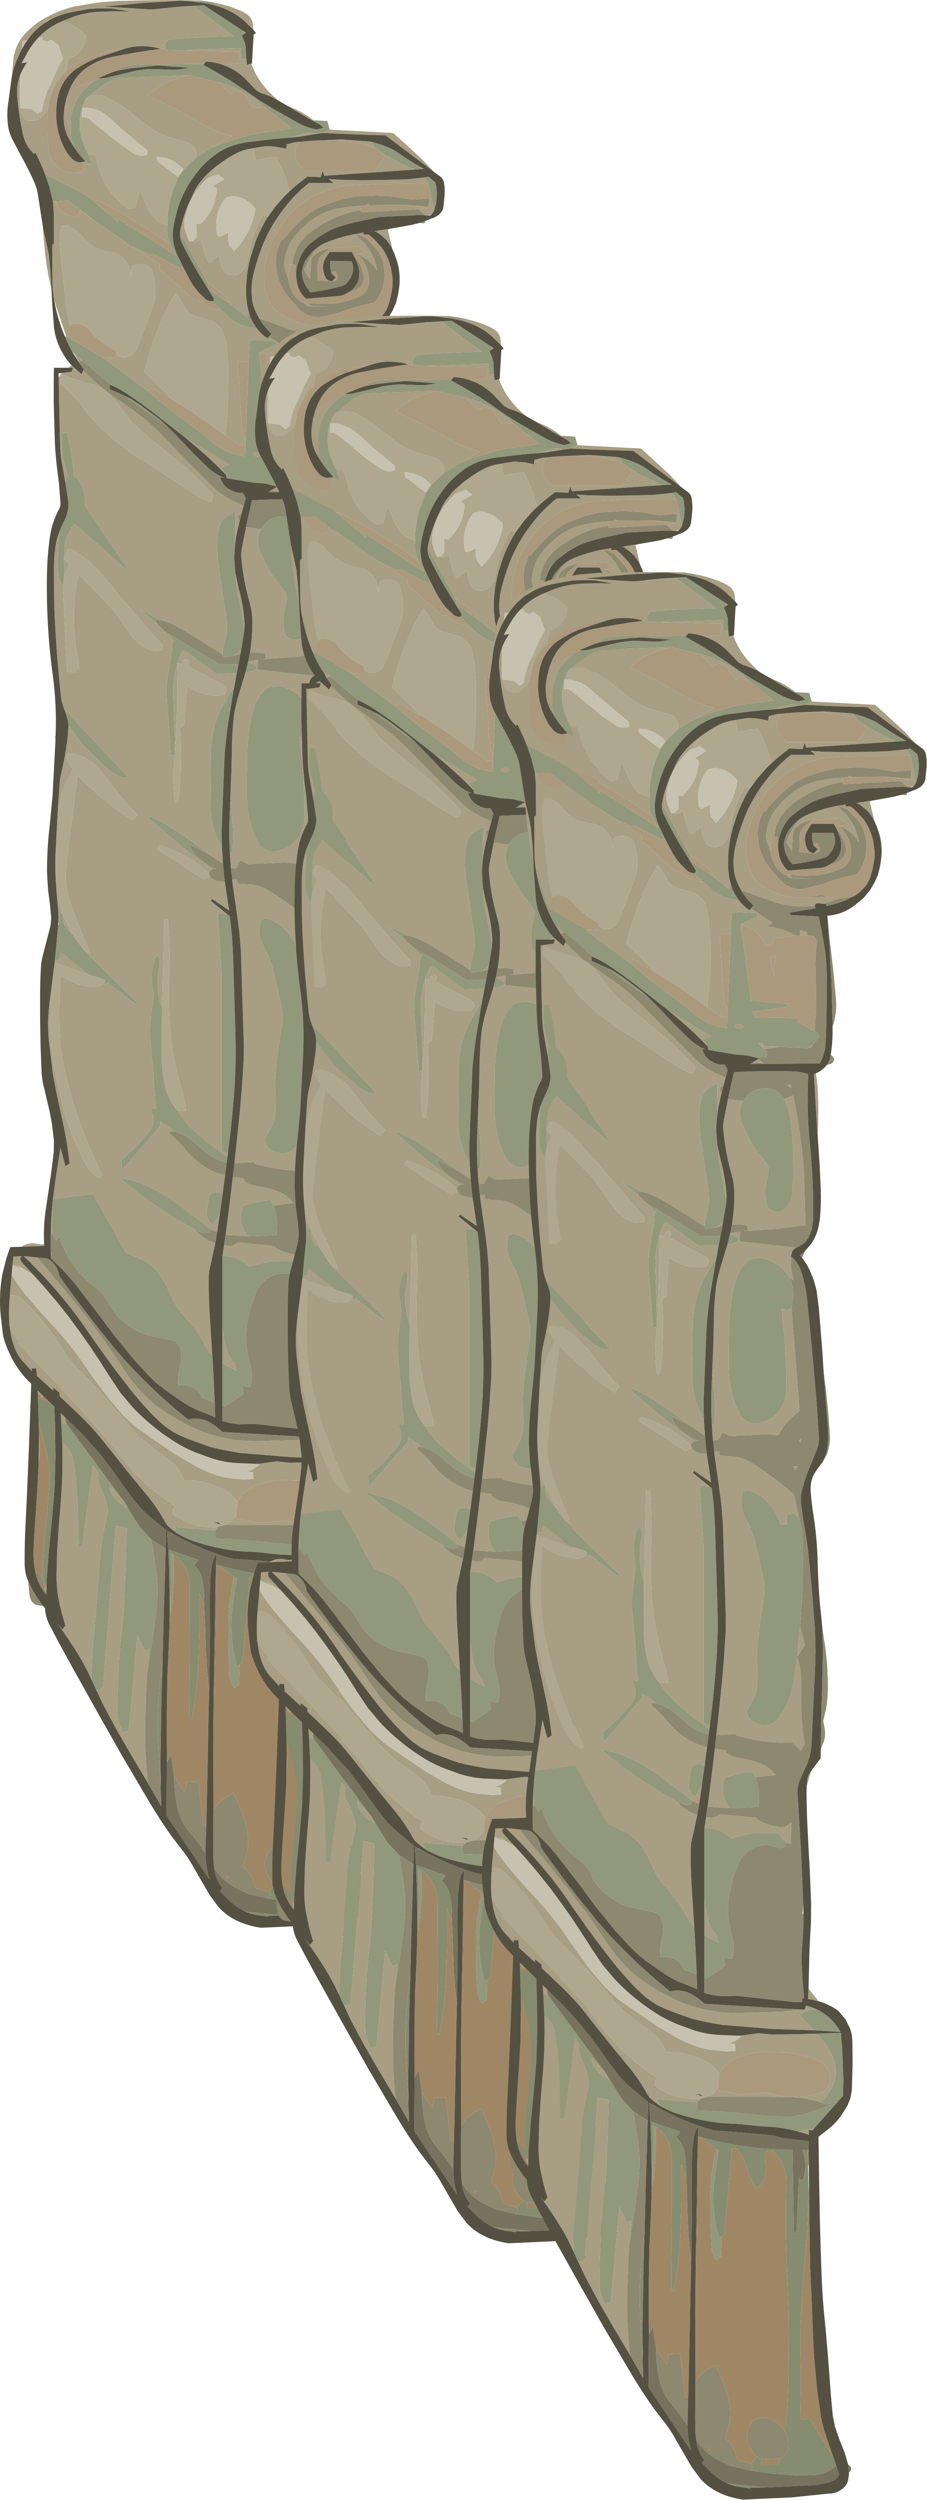 <?xml version="1.0" encoding="UTF-8" standalone="no"?>
<svg xmlns:ffdec="https://www.free-decompiler.com/flash" xmlns:xlink="http://www.w3.org/1999/xlink" ffdec:objectType="frame" height="483.7px" width="179.45px" xmlns="http://www.w3.org/2000/svg">
  <g transform="matrix(1.0, 0.0, 0.0, 1.0, 0.0, 0.0)">
    <use ffdec:characterId="1205" height="607.5" transform="matrix(0.593, 0.0, 0.0, 0.614, 0.0, 0.0)" width="145.15" xlink:href="#sprite0"/>
    <use ffdec:characterId="1205" height="607.5" transform="matrix(0.593, 0.0, 0.0, 0.614, 47.95, 61.05)" width="145.15" xlink:href="#sprite0"/>
    <use ffdec:characterId="1205" height="607.5" transform="matrix(0.593, 0.0, 0.0, 0.614, 93.3, 110.65)" width="145.15" xlink:href="#sprite0"/>
  </g>
  <defs>
    <g id="sprite0" transform="matrix(1.0, 0.0, 0.0, 1.0, 0.0, 0.0)">
      <use ffdec:characterId="1204" height="607.5" transform="matrix(1.0, 0.0, 0.0, 1.0, 0.0, 0.0)" width="145.15" xlink:href="#shape0"/>
    </g>
    <g id="shape0" transform="matrix(1.0, 0.0, 0.0, 1.0, 0.0, 0.0)">
      <path d="M124.55 48.05 L122.35 46.5 121.25 44.7 Q123.9 45.3 126.45 46.35 128.25 47.0 129.9 48.1 133.65 50.7 137.65 52.8 L138.1 53.25 135.3 53.45 132.75 52.35 Q128.5 50.45 124.55 48.05 M107.65 40.85 Q105.25 42.2 102.4 42.0 L100.8 41.8 94.15 43.4 89.0 43.85 82.15 44.65 Q78.95 44.95 75.95 45.9 73.3 46.8 70.95 48.3 68.55 49.9 66.45 51.95 64.4 54.0 62.75 56.4 61.1 58.7 59.8 61.3 58.55 63.9 57.75 66.7 56.95 69.45 56.5 72.3 L56.4 73.7 Q56.4 77.2 57.9 80.35 L59.75 84.05 58.6 84.4 50.0 80.0 49.15 80.25 48.7 80.1 45.6 78.8 42.5 77.35 31.55 70.0 22.1 63.15 18.25 63.4 17.25 63.4 17.15 63.0 16.1 58.8 14.65 54.8 Q21.5 58.15 28.35 61.6 L38.55 69.9 38.5 69.05 38.6 68.95 57.65 80.7 55.55 76.95 Q54.55 74.75 54.6 72.25 L54.65 70.9 Q54.6 66.45 55.75 62.15 L56.85 58.95 58.2 55.8 59.9 53.4 63.85 49.7 69.3 46.4 75.65 44.2 Q80.5 42.65 85.35 41.8 L95.25 40.5 86.85 34.05 Q83.2 30.75 78.8 28.6 75.25 26.95 71.35 25.9 L61.75 23.75 39.0 24.5 37.25 24.95 Q34.75 26.0 32.55 27.6 L28.35 30.8 Q27.4 32.3 26.9 33.9 L26.85 33.9 26.85 34.0 Q25.85 36.9 26.05 40.1 26.2 42.25 26.9 44.3 27.7 46.5 28.8 48.6 L29.85 51.4 29.35 51.9 27.45 50.4 Q25.5 48.3 23.9 46.0 23.15 44.15 23.05 42.0 L23.1 40.75 Q22.7 35.85 25.05 31.4 25.95 29.7 27.35 28.35 L30.45 25.65 32.95 24.7 34.3 24.6 42.1 22.8 Q46.6 21.6 51.05 21.75 L56.0 21.95 57.9 21.95 61.65 21.4 60.95 21.3 51.4 20.65 42.5 21.55 38.95 22.15 38.95 22.1 39.3 21.2 Q44.0 20.05 48.75 20.35 L55.35 20.25 65.25 20.15 66.6 20.15 66.35 20.4 71.0 22.95 75.55 25.6 80.0 28.45 84.35 31.4 88.55 33.95 96.95 38.55 Q100.0 40.2 103.35 40.8 L105.35 40.35 105.45 40.15 104.2 39.15 101.4 37.7 102.35 37.9 106.85 38.15 107.65 40.85 M18.15 232.6 L17.85 232.65 18.15 231.8 18.15 232.6 M65.65 0.15 L69.05 0.65 71.65 2.15 Q68.4 1.15 65.05 0.75 L65.65 0.15 M139.9 57.9 L138.65 55.9 139.85 55.65 141.55 57.05 141.6 57.15 142.2 57.85 142.4 58.7 142.65 60.95 142.4 64.0 141.8 66.1 140.8 62.2 139.9 57.9 M82.1 100.7 L82.65 101.7 83.7 103.25 83.4 103.35 Q78.35 103.1 74.55 99.85 L72.15 97.65 69.25 94.95 69.6 94.9 69.85 94.15 64.3 85.4 Q61.6 80.9 59.25 76.3 L58.8 74.9 58.75 73.25 59.4 74.35 67.65 88.85 68.1 89.6 67.9 90.95 74.6 95.4 80.5 99.85 82.1 100.7 M79.85 10.6 L78.95 11.2 79.85 13.3 80.2 14.65 80.35 17.85 80.4 18.45 78.85 18.65 78.6 15.15 58.0 15.85 54.55 15.75 53.95 15.55 Q53.7 14.2 54.5 13.1 54.9 12.5 55.55 12.45 L60.75 12.0 65.95 11.8 71.15 11.6 76.35 11.4 63.6 2.15 64.0 1.8 66.6 1.65 79.25 9.65 79.85 10.6 M21.65 106.1 L21.9 106.15 33.5 112.65 48.3 123.25 52.5 126.65 56.7 129.95 61.1 133.1 66.5 137.0 68.9 138.95 Q72.15 141.9 76.55 143.1 L80.0 143.85 80.1 139.95 80.15 139.3 81.2 114.15 81.5 107.55 82.1 107.15 89.6 107.5 90.35 108.4 84.5 111.1 87.8 135.15 99.85 136.15 99.3 137.05 88.3 138.65 88.35 139.1 89.1 140.4 102.85 140.65 103.35 141.4 102.9 141.75 108.6 144.75 109.6 145.15 110.1 146.65 107.95 149.1 106.05 150.15 97.15 149.7 92.45 149.55 91.3 148.5 90.15 148.5 92.2 150.4 93.1 151.4 92.95 152.95 89.35 153.0 89.05 153.0 86.6 152.4 82.75 152.1 74.4 150.75 Q73.85 150.3 73.85 149.7 L72.15 147.4 74.85 146.4 61.25 138.5 60.95 138.3 58.0 136.05 49.2 129.4 Q45.95 127.0 42.6 124.85 39.65 122.85 36.4 121.4 L34.05 119.55 26.95 113.7 24.15 111.3 23.55 110.75 Q22.2 108.45 21.15 105.95 L21.65 106.1 M40.9 124.85 L42.9 125.8 46.1 127.85 52.15 132.2 54.65 134.4 48.7 130.4 41.25 125.1 40.9 124.85 M76.8 171.35 Q76.5 173.6 76.5 175.85 76.55 178.35 76.9 180.85 77.05 183.65 77.5 186.5 L78.9 193.7 Q79.5 196.4 79.7 199.1 L78.7 204.9 77.85 205.7 76.25 206.65 72.85 207.1 72.65 206.3 Q72.75 203.95 73.4 202.0 73.9 200.65 74.0 199.3 74.15 196.6 73.8 193.9 L72.5 185.7 71.4 178.55 Q70.95 175.35 70.9 172.15 70.9 169.85 71.25 167.6 71.45 166.3 71.95 165.1 72.7 163.45 74.45 162.45 75.6 161.75 76.85 161.15 76.75 166.25 76.8 171.35 M77.85 209.35 L77.3 212.1 70.6 212.4 60.4 205.05 59.55 205.2 Q57.85 208.6 57.1 212.3 L56.75 214.55 56.55 216.75 56.55 218.9 56.95 229.5 57.1 237.25 57.1 237.9 57.05 237.9 55.85 238.15 54.8 224.8 54.5 222.0 54.35 219.8 54.3 217.55 Q54.5 214.25 55.1 211.05 L56.25 204.4 56.35 201.9 56.95 201.9 53.75 198.9 71.55 209.35 77.85 209.35 M76.45 216.65 L76.3 217.25 74.5 227.75 Q73.8 232.55 73.35 237.4 L73.15 242.2 72.7 253.0 72.4 260.35 Q72.3 263.75 72.5 267.1 70.6 264.05 69.55 260.5 68.7 257.5 68.75 254.55 L68.8 247.6 Q68.7 242.2 68.85 236.8 68.95 232.6 70.1 228.6 71.2 224.8 73.3 221.3 74.75 218.9 76.35 216.65 L76.45 216.65 M74.55 288.4 L75.05 288.8 75.65 294.2 Q76.1 299.55 76.2 304.95 L76.8 323.65 77.0 332.25 76.7 340.65 Q75.95 351.9 74.45 363.05 L74.45 363.25 74.35 363.25 72.35 362.75 72.35 306.65 71.1 287.9 72.75 287.95 74.15 288.25 74.55 288.4 M74.25 364.6 L74.0 366.4 Q70.25 365.5 67.1 363.1 L63.65 360.25 Q60.7 357.5 56.75 356.55 L55.85 355.7 52.35 353.5 52.35 354.75 39.85 368.75 39.6 365.55 Q43.35 362.65 46.5 359.1 L48.6 356.8 Q49.5 355.85 49.9 354.45 50.55 352.3 49.35 350.4 L49.55 349.0 50.35 349.5 51.0 349.35 Q50.4 344.85 50.2 340.6 L50.0 337.35 49.05 327.7 Q48.75 324.6 49.1 321.5 49.45 318.25 50.05 315.1 L50.2 313.7 49.95 312.1 Q48.75 307.0 50.6 302.1 50.9 301.25 51.7 301.05 52.4 302.85 51.9 305.3 L51.6 307.0 Q51.35 309.45 51.55 311.9 51.85 315.05 52.9 318.05 L52.85 322.75 52.8 332.1 Q52.75 336.75 53.7 341.4 54.65 346.25 57.9 350.0 60.2 353.55 63.25 356.2 L67.9 360.1 74.25 364.6 M72.7 376.2 L71.75 382.65 70.25 384.95 69.35 386.0 68.6 385.25 Q67.55 383.95 67.5 382.4 67.7 379.8 68.2 377.25 68.3 376.7 68.75 376.3 69.6 375.7 70.6 375.7 71.6 375.6 72.7 376.2 M69.3 427.1 L69.45 429.45 69.85 436.35 70.1 442.0 66.0 440.5 Q65.2 438.55 63.45 437.45 62.1 436.75 60.55 436.5 L58.15 436.5 Q58.05 433.45 58.8 430.4 59.2 428.75 59.15 427.1 59.05 425.4 58.4 423.9 L57.55 423.0 Q55.65 422.15 53.65 421.85 L49.45 421.1 46.05 420.05 Q43.9 419.05 41.95 417.75 38.45 415.5 36.4 412.15 L34.7 409.4 Q33.2 407.05 31.0 405.55 22.95 399.85 19.35 389.9 L18.35 391.0 17.1 388.5 16.95 381.0 17.15 378.9 17.3 377.8 30.35 376.25 41.1 394.75 45.45 396.55 47.3 397.4 Q49.95 398.85 51.8 401.25 L54.2 404.95 56.15 408.9 Q57.05 411.0 58.65 413.0 L61.5 416.3 Q64.7 419.7 66.85 423.8 L68.4 426.1 69.3 427.1 M17.9 302.65 L17.95 302.15 18.6 295.7 19.0 291.55 19.25 291.35 19.6 287.9 20.45 287.9 20.55 288.2 Q20.2 290.95 22.25 293.05 L23.35 294.05 27.35 299.4 44.85 316.0 44.6 316.75 35.25 309.75 33.4 310.3 34.35 309.4 33.85 308.65 28.9 307.1 19.85 300.15 19.35 302.4 17.9 302.65 M22.15 231.7 L22.3 228.75 Q22.3 227.25 21.8 225.85 L21.2 224.15 21.35 223.9 41.95 245.0 40.95 245.15 39.9 245.05 Q37.6 244.3 35.7 242.75 L31.6 239.2 27.75 235.4 Q24.95 232.35 22.6 228.9 L22.35 231.65 22.15 231.7 M19.5 167.25 Q20.2 165.55 21.05 163.95 L21.8 162.2 22.25 160.3 22.35 159.4 22.35 158.45 21.45 152.65 21.35 152.1 22.0 149.8 20.65 144.5 Q19.75 140.45 20.35 136.4 L21.85 136.4 22.9 140.9 Q23.75 145.15 24.1 149.85 L25.6 151.35 Q26.5 152.4 27.1 154.0 27.85 156.05 27.75 158.2 L27.7 159.25 41.6 179.15 41.35 179.65 24.25 165.0 22.45 167.9 Q21.1 170.25 21.05 172.95 L20.9 175.85 20.85 175.9 20.9 175.95 21.0 181.45 20.55 184.75 Q18.85 182.15 18.85 179.0 18.85 174.35 19.25 169.75 L19.5 167.25 M85.2 166.7 Q86.75 164.25 89.25 163.3 91.85 162.35 94.55 162.95 97.2 163.6 98.6 166.1 100.5 169.75 100.95 174.0 L101.5 181.35 101.6 190.55 101.15 196.45 Q101.0 197.7 100.35 198.8 L99.15 200.5 Q98.4 201.35 97.3 201.55 95.3 201.9 93.75 200.7 93.25 200.35 93.05 199.75 92.65 198.5 92.55 197.15 92.3 194.2 93.1 191.3 L93.55 189.4 Q93.8 187.9 93.05 186.65 L91.6 184.7 Q88.5 181.2 86.5 177.2 L84.85 173.7 Q83.35 170.1 85.2 166.7 M51.45 196.85 L45.85 192.15 52.35 195.35 50.6 195.4 51.45 196.85 M82.6 143.2 L83.0 143.7 83.95 143.9 84.9 143.7 Q85.3 143.5 85.3 143.2 85.3 142.9 84.9 142.7 L83.95 142.5 83.0 142.7 Q82.6 142.9 82.6 143.2 M100.4 222.3 Q102.1 225.95 101.45 229.85 L101.05 231.9 Q100.0 232.9 98.65 232.45 L97.85 232.15 98.1 235.05 Q99.45 246.4 99.35 258.0 99.35 259.55 98.8 261.05 98.3 262.5 97.45 263.8 96.0 266.0 93.75 267.15 L90.85 268.2 88.6 268.45 Q87.0 268.1 85.6 267.05 84.85 266.55 84.4 265.85 L83.1 263.3 Q80.7 257.45 80.6 250.9 L80.6 245.3 80.7 237.65 Q80.8 231.25 82.35 224.95 L83.4 221.75 Q84.1 220.2 85.1 218.85 L86.5 217.35 Q87.25 216.8 88.15 216.45 L91.05 216.15 Q97.05 217.35 100.4 222.3 M77.05 273.6 L75.4 273.7 75.35 273.25 77.05 273.6 M75.8 277.2 L77.1 277.0 77.4 277.15 77.6 277.4 Q77.65 277.75 77.15 277.6 L75.8 277.45 75.8 277.2 M103.5 298.2 Q104.55 301.3 104.65 304.7 L104.8 312.2 104.7 320.05 104.2 328.25 103.85 332.35 102.9 341.95 102.85 342.0 102.9 342.05 101.65 350.05 Q101.0 354.35 98.9 358.15 L96.75 361.35 95.45 362.5 Q94.1 363.3 92.5 363.45 90.05 363.4 88.1 362.05 86.6 360.95 86.4 359.05 L88.95 354.55 89.7 352.25 90.0 348.75 89.85 344.35 89.8 340.6 Q90.1 335.95 90.75 331.4 L92.1 322.35 Q92.45 320.25 92.05 318.2 L90.55 311.45 88.75 304.2 87.45 300.85 85.95 298.05 Q84.4 295.3 84.7 292.35 L85.1 289.9 86.5 289.4 Q89.15 289.8 91.3 291.5 93.45 293.1 95.05 295.3 96.7 297.6 97.35 300.15 L99.45 300.3 99.6 297.15 101.85 296.65 103.5 298.2 M89.3 379.9 Q90.75 383.55 90.4 387.35 L90.3 389.2 80.85 389.6 Q77.55 385.45 79.1 380.55 79.35 379.85 80.1 379.75 83.1 378.85 86.25 378.4 L88.35 378.25 89.3 379.9 M99.35 400.45 L98.75 401.95 97.35 402.25 Q94.95 401.25 92.5 401.25 91.0 401.25 89.6 401.75 88.35 402.25 87.2 403.0 84.8 404.65 83.7 407.1 80.85 413.55 80.35 420.6 80.15 423.25 80.7 425.85 L81.8 430.5 Q82.6 433.5 81.9 436.4 L81.8 436.6 81.85 436.9 81.15 437.15 79.75 436.75 79.0 436.55 79.4 439.3 73.45 443.25 72.6 442.95 72.6 429.55 Q74.8 430.95 77.25 431.95 L76.35 429.25 75.9 428.85 75.45 428.4 Q73.8 425.8 73.35 422.85 L72.65 418.35 72.6 418.05 72.6 396.2 72.65 395.75 72.8 395.75 74.15 395.9 Q76.15 395.95 78.0 396.9 79.9 397.75 81.35 399.15 L85.2 398.1 89.0 397.45 96.65 397.5 99.35 400.45 M81.0 208.5 L83.6 209.9 83.7 210.95 Q82.5 211.55 81.3 211.75 L80.15 211.9 81.0 208.5 M77.55 220.15 L76.25 226.7 Q76.45 224.75 76.9 222.85 L77.55 220.15 M75.2 251.2 L75.35 253.1 76.05 261.7 76.0 266.35 75.85 268.65 75.05 268.8 Q74.75 264.1 74.85 259.5 L75.2 251.2 M69.35 273.9 L62.75 269.25 Q59.05 266.6 55.55 263.75 L48.6 257.9 48.85 257.15 53.2 259.25 Q57.3 261.55 61.25 264.2 L68.8 269.6 62.1 266.15 Q62.2 267.5 62.95 268.45 63.85 269.6 65.0 270.55 67.6 272.65 70.7 273.85 L69.35 273.9 M63.55 387.45 L59.05 384.95 Q54.7 382.45 50.55 379.75 46.6 377.1 42.85 374.25 L39.1 371.25 40.5 371.35 45.05 372.55 Q48.1 373.6 50.95 375.15 54.5 377.0 57.8 379.3 L65.25 384.65 68.8 387.4 68.4 388.3 Q65.85 388.95 63.55 387.45 M108.4 459.6 L103.6 454.75 Q106.25 453.0 109.15 452.9 L109.35 453.0 Q113.75 455.1 116.4 459.1 L116.8 460.1 108.4 459.6 M110.75 482.3 Q113.2 479.9 114.6 476.85 115.25 475.35 115.4 473.85 115.8 470.05 113.85 466.7 112.0 463.45 109.4 460.65 L116.95 460.4 117.2 461.0 117.6 465.35 118.0 475.25 117.85 480.25 116.15 482.1 112.2 483.0 110.75 482.3 M116.05 482.25 L108.55 490.4 103.4 491.45 102.95 491.45 100.65 490.9 Q96.2 489.95 91.6 489.9 L82.95 489.05 Q77.1 489.0 71.35 487.8 67.0 486.95 62.9 485.6 60.7 484.75 58.65 483.7 L58.05 483.35 56.85 481.25 70.3 482.25 70.35 484.85 76.15 485.05 86.1 485.9 94.65 486.7 101.5 486.75 105.95 485.9 116.05 482.25 M55.8 483.2 L55.35 482.85 55.65 483.0 55.8 483.2 M31.4 532.5 L31.15 532.0 29.85 529.25 Q29.9 521.85 30.75 514.3 L31.7 503.2 32.35 494.2 32.65 491.0 Q32.9 487.8 33.4 484.7 L34.6 479.0 35.05 477.3 35.2 476.45 35.2 475.55 34.3 472.15 32.65 468.35 Q31.55 466.25 32.15 463.9 L30.35 461.75 26.85 487.25 25.6 487.25 25.55 484.6 25.4 476.55 25.2 471.2 24.7 465.9 24.0 460.6 Q23.4 456.8 20.35 454.75 L20.3 454.75 20.3 454.5 20.0 448.45 21.85 448.8 40.8 473.6 35.85 468.2 Q35.8 469.6 36.55 470.9 L38.15 472.95 39.45 474.0 41.75 475.2 45.65 481.25 49.4 485.1 51.0 494.85 Q51.65 499.65 51.3 504.5 50.95 509.2 50.2 513.75 L48.8 522.6 48.1 527.0 48.75 519.45 47.35 520.25 44.85 515.25 42.05 545.35 40.05 545.95 38.9 542.95 38.5 541.35 38.35 539.6 Q38.25 526.25 39.85 513.1 L40.25 509.3 40.45 505.9 40.65 502.4 40.95 495.4 41.15 488.5 41.35 481.5 37.8 480.8 33.6 531.75 32.85 532.5 31.4 532.5 M55.6 509.15 L55.75 489.35 56.75 490.0 56.7 498.65 56.15 505.7 55.6 509.15 M76.3 496.85 L77.35 497.5 Q76.35 502.15 75.85 506.85 75.4 510.85 75.6 514.7 75.8 518.55 76.7 522.5 L77.35 525.0 78.25 524.55 78.0 530.9 76.35 532.0 Q75.05 529.95 74.9 527.55 L74.6 520.3 74.55 510.2 74.9 505.7 76.3 496.85" fill="#92987c" fill-rule="evenodd" stroke="none"/>
      <path d="M124.55 48.05 L125.55 49.45 122.35 53.65 99.35 53.65 97.3 51.35 96.8 50.65 Q96.1 49.2 96.35 47.65 96.6 45.8 98.0 44.7 L99.4 44.55 101.85 44.35 105.3 44.3 107.8 44.25 Q115.2 44.25 122.35 46.5 L124.55 48.05 M72.75 20.45 Q70.2 19.55 67.35 19.4 L66.6 20.15 65.25 20.15 55.35 20.25 48.75 20.35 Q44.0 20.05 39.3 21.2 L38.95 22.1 38.85 22.15 Q36.25 22.75 33.95 23.9 L31.85 24.65 32.95 24.7 30.45 25.65 Q26.9 26.35 23.95 28.25 23.0 28.85 22.45 29.95 21.4 32.1 21.45 34.5 21.55 37.85 23.1 40.75 L23.05 42.0 Q23.15 44.15 23.9 46.0 L22.5 43.7 Q21.55 42.1 21.15 40.3 20.55 37.7 20.9 35.0 21.35 31.2 22.9 27.8 24.85 23.55 28.8 21.0 32.35 18.75 36.5 17.95 44.45 16.4 52.35 15.4 50.45 14.8 48.5 14.65 L53.35 14.45 51.5 15.15 53.95 15.55 54.55 15.75 58.0 15.85 78.25 16.3 77.75 19.9 72.75 20.45 M71.35 25.9 L75.25 29.75 77.3 28.85 78.35 29.1 Q79.8 29.55 80.7 30.85 L82.6 33.9 86.85 34.05 95.25 40.5 85.35 41.8 Q80.5 42.65 75.65 44.2 L69.3 46.4 75.85 42.9 73.35 42.2 Q69.4 41.0 65.95 39.05 L57.3 34.35 48.35 30.15 49.4 29.2 Q51.3 27.55 53.65 26.4 L56.75 25.1 60.05 24.1 61.75 23.75 71.35 25.9 M71.5 51.75 L70.7 52.55 Q67.45 55.0 64.9 58.1 L63.8 59.65 64.6 58.35 66.75 55.75 Q68.95 53.55 71.5 51.75 M116.55 102.9 L112.7 102.3 110.65 101.8 106.75 102.65 102.75 102.7 Q97.8 102.3 93.35 100.0 L90.65 98.4 89.1 96.85 Q87.15 94.15 86.55 91.05 85.7 86.75 86.75 82.25 87.85 77.4 90.35 73.15 92.85 68.95 96.5 65.75 100.2 62.55 104.65 60.75 109.05 58.9 113.65 58.45 L122.35 58.05 131.15 57.95 139.9 57.9 140.8 62.2 140.15 62.5 134.35 62.95 128.45 61.95 122.8 61.6 115.55 62.0 Q110.85 62.8 106.2 64.55 102.95 65.65 100.25 67.8 95.8 71.3 92.35 75.65 L91.8 75.4 90.65 78.5 Q90.2 79.95 90.1 81.55 89.75 88.05 93.85 93.25 L97.9 97.7 Q98.85 98.6 100.1 99.1 102.45 100.15 104.9 99.9 L109.15 98.9 111.25 98.35 Q116.65 96.35 122.3 95.35 123.6 93.85 124.35 92.15 126.3 87.55 125.0 82.8 124.45 80.65 123.15 78.8 L119.9 75.4 Q117.7 73.7 115.15 73.9 L118.65 73.3 118.75 73.9 120.35 73.9 121.95 75.2 124.55 77.95 Q125.65 79.4 126.4 81.05 127.2 82.7 127.65 84.55 L128.15 87.7 128.15 90.2 127.5 93.75 126.8 96.1 Q126.2 97.85 125.05 99.2 L123.4 100.85 122.05 101.85 121.65 102.0 Q119.2 102.85 116.55 102.9 M96.7 87.4 L97.05 89.55 Q97.75 92.15 99.85 94.15 L110.95 93.25 111.95 93.0 Q112.45 92.8 112.9 92.55 115.0 92.0 116.9 90.9 117.95 90.25 118.4 89.2 118.95 88.0 118.75 86.95 118.25 83.7 116.05 81.5 L114.85 79.4 107.6 79.4 106.25 81.4 106.2 81.55 105.85 81.6 105.85 82.2 105.55 83.25 Q105.35 84.25 105.55 85.25 L105.75 86.15 105.75 86.65 105.9 86.6 106.25 87.4 Q106.85 88.55 108.35 88.65 L109.6 87.4 108.7 86.65 108.3 86.25 108.15 85.85 109.35 85.4 110.35 86.9 Q110.3 88.4 108.95 88.75 L106.25 88.55 103.6 88.3 103.7 83.25 Q103.75 81.7 104.8 80.6 L107.1 78.75 108.55 78.15 116.85 77.65 119.85 79.65 116.5 80.05 Q119.9 82.9 120.45 87.3 120.75 89.8 119.5 91.7 118.8 92.85 117.4 93.45 113.4 95.15 109.15 95.65 L104.9 95.75 100.45 95.5 99.15 95.45 98.6 95.4 Q94.6 92.65 94.1 87.85 L94.6 83.4 95.4 83.4 96.6 83.4 Q96.3 85.45 96.7 87.4 M117.7 66.2 L117.8 64.9 119.6 64.65 120.6 64.65 131.45 64.55 139.35 65.4 136.75 65.95 117.85 66.9 117.7 66.2 M122.35 72.8 L124.3 74.0 125.15 74.75 Q123.75 73.5 122.15 72.8 L122.35 72.8 M40.9 15.3 L31.95 18.15 Q28.55 19.45 25.5 21.35 23.65 22.4 22.25 24.05 20.85 25.55 19.95 27.45 19.05 29.45 18.7 31.55 18.35 33.7 18.35 35.9 18.35 39.8 19.6 43.4 20.55 46.15 22.1 48.45 L23.3 49.85 Q24.55 51.05 26.15 51.15 L27.3 51.0 27.1 53.9 Q23.7 55.2 20.5 53.6 16.4 51.45 15.8 46.95 15.2 42.25 15.4 37.55 L15.6 34.35 Q16.1 29.9 18.4 26.15 19.7 24.05 21.6 22.35 25.25 19.45 29.6 18.0 L34.65 16.55 39.8 15.45 40.9 15.3 M28.35 61.6 L34.45 64.4 Q37.4 65.9 40.35 67.55 L48.1 72.1 55.55 76.95 57.65 80.7 38.6 68.95 38.5 69.05 38.55 69.9 28.35 61.6 M31.55 70.0 L26.1 66.2 26.1 67.3 25.35 68.05 Q23.45 68.45 21.85 67.65 19.0 66.35 18.25 63.4 L22.1 63.15 31.55 70.0 M21.9 106.15 L22.9 102.5 Q25.05 101.55 27.05 102.45 28.4 103.0 29.3 104.1 32.0 107.3 35.75 109.35 L38.1 110.65 38.05 111.65 37.6 112.8 33.5 112.65 21.9 106.15 M48.3 123.25 L49.35 122.15 56.25 125.9 62.35 129.6 Q66.2 132.0 69.9 134.65 L73.55 137.2 78.35 140.4 80.1 139.95 80.0 143.85 76.55 143.1 Q72.15 141.9 68.9 138.95 L66.5 137.0 61.1 133.1 56.7 129.95 52.5 126.65 48.3 123.25 M80.15 139.3 Q78.95 135.45 78.7 131.4 L78.15 122.8 77.6 113.9 81.2 114.15 80.15 139.3 M84.5 111.1 Q89.6 112.15 92.15 116.85 L92.55 117.85 94.6 117.65 95.5 115.45 102.35 114.6 103.85 114.6 106.35 114.6 108.35 114.65 109.35 116.2 Q108.95 119.85 108.85 123.5 L109.0 130.7 109.1 137.75 108.6 144.75 102.9 141.75 103.35 141.4 102.85 140.65 89.1 140.4 88.35 139.1 88.3 138.65 99.3 137.05 99.85 136.15 87.8 135.15 84.5 111.1 M60.3 67.4 Q59.95 68.75 59.75 70.2 L59.4 74.35 58.75 73.25 58.95 72.0 Q59.5 69.65 60.3 67.4 M67.65 88.85 L74.6 94.15 74.6 95.4 67.9 90.95 68.1 89.6 67.65 88.85 M69.25 94.95 L72.15 97.65 Q68.85 97.5 66.3 95.55 L65.05 94.55 63.5 94.6 52.1 84.75 52.15 83.25 42.5 77.35 45.6 78.8 48.7 80.1 49.15 80.25 50.0 80.0 58.6 84.4 59.75 84.05 61.95 88.15 Q63.15 90.25 64.8 92.1 L67.25 94.35 Q68.1 94.95 69.25 94.95 M91.3 148.5 L92.45 149.55 91.6 149.65 91.3 148.5 M106.05 150.15 L107.95 149.1 Q107.95 149.55 107.4 149.85 L106.05 150.15 M93.85 121.15 L95.35 127.65 95.85 120.9 93.85 121.15 M82.6 143.2 Q82.6 142.9 83.0 142.7 L83.95 142.5 84.9 142.7 Q85.3 142.9 85.3 143.2 85.3 143.5 84.9 143.7 L83.95 143.9 83.0 143.7 82.6 143.2 M77.5 473.35 Q79.3 469.9 82.85 468.45 86.9 466.9 91.25 466.35 L99.45 466.6 106.05 467.8 110.05 469.35 Q112.25 470.4 113.2 472.65 114.15 474.95 113.05 477.25 112.35 478.7 110.75 479.25 106.55 480.6 101.95 480.6 97.35 480.6 93.15 479.15 L90.3 479.4 83.15 479.95 82.3 479.25 77.35 478.7 77.15 476.95 77.5 473.35" fill="#ab997e" fill-rule="evenodd" stroke="none"/>
      <path d="M98.0 44.7 Q96.6 45.8 96.35 47.65 96.1 49.2 96.8 50.65 L97.3 51.35 99.35 53.65 122.35 53.65 125.55 49.45 124.55 48.05 Q128.5 50.45 132.75 52.35 L135.3 53.45 105.85 55.4 105.35 53.9 104.65 55.85 100.35 55.65 96.55 58.55 94.2 60.6 Q94.35 59.8 94.15 59.05 L93.1 55.75 91.75 52.55 90.1 49.35 83.45 50.4 82.9 46.65 86.8 46.05 Q90.15 46.05 93.45 46.9 L93.6 45.5 96.3 44.8 97.85 44.7 98.0 44.7 M122.35 46.5 Q115.2 44.25 107.8 44.25 L105.3 44.3 101.85 44.35 111.65 43.95 120.75 44.6 121.25 44.7 122.35 46.5 M107.65 40.85 L128.35 41.9 131.7 44.8 138.0 50.4 141.5 54.05 125.85 42.65 116.7 42.4 105.25 41.9 97.65 43.1 94.15 43.4 100.8 41.8 102.4 42.0 Q105.25 42.2 107.65 40.85 M127.55 72.05 L126.6 72.4 128.1 78.55 127.55 77.5 126.2 75.7 125.15 74.75 124.3 74.0 122.85 72.75 127.05 72.1 127.55 72.05 M112.8 108.35 L113.5 115.65 113.2 114.6 112.7 108.35 112.8 108.35 M109.0 158.05 Q109.55 161.3 109.7 164.6 109.95 170.5 109.65 176.3 L109.6 177.75 109.45 176.1 108.75 165.0 108.4 158.25 109.0 158.05 M110.9 330.65 L111.3 334.15 111.1 333.05 110.9 330.65 M107.55 377.75 L107.1 379.05 106.0 382.8 Q106.05 381.6 106.25 380.45 106.45 379.2 107.25 378.15 L107.55 377.75 M106.6 446.45 L109.9 450.45 106.4 449.7 106.6 446.45 M7.05 392.9 L7.45 392.6 Q9.9 391.35 12.45 392.05 L13.75 392.2 14.4 392.0 14.45 392.6 11.55 392.75 11.3 392.6 11.3 392.75 7.05 392.9 M22.2 115.9 Q22.8 115.5 23.45 115.2 L26.6 117.9 27.2 116.7 Q30.5 120.0 34.1 122.8 L38.05 125.6 44.0 129.65 47.75 132.45 51.3 135.6 61.7 145.9 70.15 154.0 Q73.2 156.65 76.8 158.2 L79.55 159.4 78.85 161.85 77.6 162.65 78.25 164.2 77.7 166.4 Q77.1 168.75 76.8 171.15 L76.8 171.35 Q76.75 166.25 76.85 161.15 75.6 161.75 74.45 162.45 72.7 163.45 71.95 165.1 71.45 166.3 71.25 167.6 70.9 169.85 70.9 172.15 70.95 175.35 71.4 178.55 L72.5 185.7 73.8 193.9 Q74.15 196.6 74.0 199.3 73.9 200.65 73.4 202.0 72.75 203.95 72.65 206.3 L68.65 203.8 60.45 198.9 Q56.65 196.5 52.35 195.35 L45.85 192.15 51.45 196.85 53.75 198.9 56.95 201.9 56.35 201.9 56.25 204.4 55.1 211.05 Q54.5 214.25 54.3 217.55 L54.35 219.8 54.5 222.0 54.8 224.8 55.85 238.15 57.05 237.9 56.65 243.05 56.55 245.25 56.9 251.6 57.35 253.15 58.1 252.65 58.6 248.95 58.9 245.2 Q59.25 237.25 58.8 229.4 L60.1 228.4 61.1 216.05 Q63.5 217.9 66.6 218.65 L68.1 219.0 Q70.75 219.35 73.2 218.95 L74.1 217.65 73.6 216.15 61.25 209.85 61.85 208.4 60.85 207.65 59.85 208.15 59.55 209.45 58.05 208.95 57.75 224.15 57.35 233.65 57.1 237.25 56.95 229.5 56.55 218.9 56.55 216.75 56.75 214.55 57.1 212.3 Q57.85 208.6 59.55 205.2 L60.4 205.05 70.6 212.4 77.3 212.1 76.45 216.65 76.35 216.65 Q74.75 218.9 73.3 221.3 71.2 224.8 70.1 228.6 68.95 232.6 68.85 236.8 68.7 242.2 68.8 247.6 L68.75 254.55 Q68.7 257.5 69.55 260.5 70.6 264.05 72.5 267.1 L72.5 267.7 72.8 272.2 68.8 269.6 61.25 264.2 Q57.3 261.55 53.2 259.25 L48.85 257.15 48.6 257.9 55.55 263.75 Q59.05 266.6 62.75 269.25 L69.35 273.9 68.1 274.95 64.55 272.25 Q59.9 268.95 54.65 267.2 L52.4 266.5 51.9 266.3 51.35 267.65 66.4 277.1 68.55 276.15 Q69.35 277.3 70.8 277.65 L73.4 277.95 74.8 286.95 69.3 283.3 68.85 283.9 74.55 288.4 74.15 288.25 72.75 287.95 71.1 287.9 72.35 306.65 72.35 362.75 74.35 363.25 74.45 363.25 74.25 364.6 67.9 360.1 63.25 356.2 Q60.2 353.55 57.9 350.0 L60.75 350.1 60.55 348.05 58.1 339.05 Q56.9 334.5 56.2 329.85 55.5 325.25 55.3 320.6 55.05 315.8 55.15 311.05 L55.35 302.85 Q55.45 297.5 55.05 292.15 L54.85 289.65 53.6 289.65 52.9 318.05 Q51.85 315.05 51.55 311.9 51.35 309.45 51.6 307.0 L51.9 305.3 Q52.4 302.85 51.7 301.05 50.9 301.25 50.6 302.1 48.75 307.0 49.95 312.1 L50.2 313.7 50.05 315.1 Q49.45 318.25 49.1 321.5 48.75 324.6 49.05 327.7 L50.0 337.35 50.2 340.6 Q50.4 344.85 51.0 349.35 L50.35 349.5 49.55 349.0 49.35 350.4 Q50.55 352.3 49.9 354.45 49.5 355.85 48.6 356.8 L46.5 359.1 Q43.35 362.65 39.6 365.55 L39.85 368.75 52.35 354.75 52.35 353.5 55.85 355.7 56.75 356.55 55.6 356.5 55.35 357.25 Q58.35 359.6 60.8 362.55 63.5 365.7 67.05 367.8 70.05 369.6 73.5 370.4 L73.0 373.8 72.7 376.2 Q71.6 375.6 70.6 375.7 69.6 375.7 68.75 376.3 68.3 376.7 68.2 377.25 67.7 379.8 67.5 382.4 67.55 383.95 68.6 385.25 L69.35 386.0 70.25 384.95 71.75 382.65 71.65 383.35 70.9 388.3 68.8 387.4 65.25 384.65 57.8 379.3 Q54.5 377.0 50.95 375.15 48.1 373.6 45.05 372.55 L40.5 371.35 39.1 371.25 42.85 374.25 Q46.6 377.1 50.55 379.75 54.7 382.45 59.05 384.95 L63.55 387.45 Q66.35 390.55 70.3 391.7 L69.3 396.2 68.3 400.5 68.15 402.2 Q68.05 408.55 68.5 414.85 L69.0 422.55 69.3 427.1 68.4 426.1 66.85 423.8 Q64.7 419.7 61.5 416.3 L58.65 413.0 Q57.05 411.0 56.15 408.9 L54.2 404.95 51.8 401.25 Q49.95 398.85 47.3 397.4 L45.45 396.55 41.1 394.75 30.35 376.25 17.3 377.8 18.1 371.85 19.75 361.65 21.35 367.5 22.7 366.65 Q21.95 359.9 20.45 353.4 L18.3 343.8 17.3 338.65 15.95 328.05 Q15.6 324.8 15.7 321.55 L15.9 318.4 16.3 315.05 16.25 316.6 Q16.15 321.1 16.4 325.6 16.75 332.6 18.25 339.4 L20.45 348.4 Q23.0 357.8 27.65 366.35 29.3 369.5 32.35 371.25 L33.45 370.4 30.35 364.1 27.95 358.65 25.5 352.2 Q23.15 345.75 21.55 339.0 20.7 335.5 20.15 332.0 19.55 328.35 19.45 324.65 19.15 315.9 19.85 307.15 L21.1 308.05 Q25.25 310.9 30.35 310.9 32.0 311.15 33.4 310.3 L35.25 309.75 44.6 316.75 44.85 316.0 27.35 299.4 29.6 300.65 25.85 291.95 Q24.0 287.5 22.5 282.95 21.8 280.85 21.6 278.7 21.35 276.45 21.55 274.3 22.1 268.45 22.9 262.7 L25.4 244.25 Q32.45 251.6 41.2 257.2 L43.35 258.65 44.85 256.65 Q40.65 252.6 37.0 248.05 L33.1 243.15 Q30.8 240.35 27.6 238.7 24.95 237.35 22.1 237.6 L21.75 238.15 Q21.6 238.9 21.9 239.6 22.65 241.1 23.75 242.5 21.4 246.25 20.05 250.55 L18.9 254.85 18.95 254.05 19.4 247.3 Q19.55 245.45 20.0 243.65 21.2 238.7 21.9 233.65 L22.15 231.7 22.35 231.65 22.6 228.9 Q24.95 232.35 27.75 235.4 L31.6 239.2 35.7 242.75 Q37.6 244.3 39.9 245.05 L40.95 245.15 41.95 245.0 21.35 223.9 21.2 224.15 20.65 222.65 Q20.05 220.95 19.85 219.2 L19.1 211.75 Q18.0 200.35 17.65 188.75 L17.6 178.65 Q17.65 175.3 18.15 172.0 18.55 169.55 19.5 167.25 L19.25 169.75 Q18.85 174.35 18.85 179.0 18.85 182.15 20.55 184.75 L21.85 211.65 24.35 211.9 25.85 210.65 24.7 203.25 Q23.25 191.95 25.55 180.9 L31.75 186.85 37.55 192.95 39.25 195.25 42.45 199.7 Q44.8 202.8 48.05 204.4 50.5 205.55 52.95 204.85 L53.1 203.4 50.6 200.65 45.55 195.05 40.5 189.45 35.65 183.8 Q32.6 180.0 29.05 176.9 26.65 174.85 23.9 173.35 23.0 172.9 22.05 173.0 L20.9 175.85 21.05 172.95 Q21.1 170.25 22.45 167.9 L24.25 165.0 41.35 179.65 41.6 179.15 27.7 159.25 27.75 158.2 Q27.85 156.05 27.1 154.0 26.5 152.4 25.6 151.35 L24.1 149.85 Q23.75 145.15 22.9 140.9 L21.85 136.4 20.35 136.4 Q19.75 140.45 20.65 144.5 L22.0 149.8 21.35 152.1 20.15 145.6 Q19.75 143.3 19.65 141.05 L19.45 133.45 19.15 118.95 19.85 117.9 19.6 120.65 22.1 123.0 23.95 124.75 25.9 126.9 28.25 129.9 31.85 133.9 36.2 137.75 Q41.7 142.45 48.0 146.0 L52.85 149.0 63.75 155.9 Q65.55 156.95 67.5 157.8 L68.25 158.1 69.1 157.8 69.6 156.15 67.3 153.55 62.2 148.75 Q59.05 146.0 55.75 143.5 L48.2 137.5 43.4 133.4 41.45 131.15 38.0 126.7 Q36.35 124.75 34.25 123.1 32.3 121.65 29.9 121.0 L27.5 120.5 19.85 117.9 20.2 117.55 23.35 117.15 23.85 115.9 22.2 115.9 M16.8 91.1 L16.15 88.45 Q15.3 84.5 14.8 80.5 14.35 76.45 14.05 72.4 L14.0 71.45 14.1 72.15 15.15 76.6 15.95 80.25 16.5 85.95 16.8 91.1 M3.9 23.9 L4.35 18.8 Q5.0 13.85 8.4 10.4 11.65 7.15 15.75 5.15 19.7 3.15 24.2 2.05 L31.6 0.85 38.05 0.3 45.25 0.15 52.55 0.05 59.75 0.05 65.65 0.15 65.05 0.75 63.9 0.65 Q59.65 -0.05 55.3 0.45 L47.35 0.9 33.95 2.05 49.55 3.0 58.45 2.1 64.0 1.8 63.6 2.15 76.35 11.4 71.15 11.6 65.95 11.8 60.75 12.0 55.55 12.45 Q54.9 12.5 54.5 13.1 53.7 14.2 53.95 15.55 L51.5 15.15 53.35 14.45 48.5 14.65 Q44.75 14.25 40.9 15.3 L39.8 15.45 34.65 16.55 29.6 18.0 Q25.25 19.45 21.6 22.35 L22.35 18.4 Q24.65 17.9 26.1 16.25 28.05 14.05 28.1 11.0 L25.45 9.05 Q23.1 7.35 20.45 6.65 L23.85 5.3 Q28.15 3.85 32.7 3.7 37.65 3.45 42.5 3.65 L37.2 2.75 Q33.2 2.45 28.95 2.85 L23.55 3.8 Q19.85 4.45 16.6 6.1 L15.95 6.1 15.1 6.65 14.55 7.3 14.0 7.65 Q11.0 9.75 8.85 12.8 L7.35 12.9 7.1 15.55 6.45 16.8 Q5.3 19.2 4.45 21.7 L3.9 23.9 M69.05 0.65 Q74.0 1.5 78.45 3.35 79.7 3.85 80.85 4.65 82.4 5.85 82.55 7.65 L82.65 9.3 79.3 6.2 Q76.05 3.65 72.25 2.35 L71.65 2.15 69.05 0.65 M82.05 20.05 Q83.1 23.0 85.0 25.65 87.45 29.0 90.75 31.55 L91.05 31.8 89.65 31.05 Q87.4 29.95 85.0 29.25 L84.4 28.9 83.7 28.5 82.55 27.35 80.25 25.0 Q78.9 23.7 77.35 22.7 75.2 21.25 72.75 20.45 L77.75 19.9 78.25 16.3 58.0 15.85 78.6 15.15 78.85 18.65 80.4 18.45 80.6 20.4 82.05 20.05 M94.05 33.45 L96.4 34.4 Q99.5 35.75 102.35 37.9 L101.4 37.7 96.1 34.7 94.05 33.45 M86.85 34.05 L82.6 33.9 80.7 30.85 Q79.8 29.55 78.35 29.1 L77.3 28.85 75.25 29.75 71.35 25.9 Q75.25 26.95 78.8 28.6 83.2 30.75 86.85 34.05 M61.75 23.75 L60.05 24.1 56.75 25.1 53.65 26.4 Q51.3 27.55 49.4 29.2 L48.35 30.15 57.3 34.35 65.95 39.05 Q69.4 41.0 73.35 42.2 L75.85 42.9 69.3 46.4 63.85 49.7 Q64.4 48.35 63.8 47.1 63.2 45.85 62.2 45.3 L61.15 44.9 55.65 43.35 Q50.95 42.0 46.95 38.7 L41.3 34.45 Q38.4 32.4 35.25 30.8 31.7 29.0 28.35 30.8 L32.55 27.6 Q34.75 26.0 37.25 24.95 L39.0 24.5 61.75 23.75 M70.7 52.55 L67.55 56.35 Q65.05 58.55 63.3 61.3 60.95 65.05 60.25 69.35 60.0 70.85 60.35 72.2 60.85 74.25 61.85 76.15 L63.05 75.95 63.35 76.4 65.6 75.5 66.75 79.75 67.3 81.45 67.8 82.2 68.35 82.9 71.6 80.4 72.05 83.05 Q72.35 84.3 73.05 85.4 73.45 86.1 74.2 86.4 76.25 87.25 78.1 86.15 79.85 85.15 80.5 83.2 81.3 80.7 81.7 78.2 82.2 74.8 83.7 71.9 L84.65 69.95 85.75 67.75 87.45 68.35 87.4 68.4 Q86.2 70.25 85.2 72.25 84.15 74.25 83.35 76.35 L81.9 80.7 81.3 83.0 Q80.2 87.9 80.35 93.1 L80.7 96.35 81.55 99.5 81.6 99.6 80.5 99.85 74.6 95.4 74.6 94.15 67.65 88.85 59.4 74.35 59.75 70.2 Q59.95 68.75 60.3 67.4 L61.35 64.65 63.7 59.75 63.8 59.65 64.9 58.1 Q67.45 55.0 70.7 52.55 M84.65 100.4 L84.5 100.1 Q83.45 98.35 82.75 96.4 82.4 95.4 82.3 94.4 81.75 90.15 82.85 85.95 83.85 82.15 85.25 78.5 86.6 75.0 88.5 71.75 90.4 68.55 92.75 65.65 96.3 61.15 100.85 57.65 L108.85 57.65 107.25 56.4 110.95 56.65 118.3 56.8 125.6 56.7 132.85 56.5 138.65 55.9 139.9 57.9 131.15 57.95 122.35 58.05 113.65 58.45 Q109.05 58.9 104.65 60.75 100.2 62.55 96.5 65.75 92.85 68.95 90.35 73.15 87.85 77.4 86.75 82.25 85.7 86.75 86.55 91.05 87.15 94.15 89.1 96.85 L90.65 98.4 93.35 100.0 Q97.8 102.3 102.75 102.7 L106.75 102.65 112.7 102.3 116.55 102.9 112.55 104.3 111.65 104.6 109.35 104.4 108.6 104.95 108.7 105.3 104.15 105.5 Q99.8 105.3 95.55 104.05 L87.55 101.3 84.65 100.4 M141.55 57.05 L142.1 57.55 142.2 57.85 141.6 57.15 141.55 57.05 M141.8 66.1 L141.6 66.55 141.05 67.4 139.75 67.9 138.8 67.85 136.75 65.95 139.35 65.4 131.45 64.55 139.85 65.15 140.15 62.5 140.8 62.2 141.8 66.1 M103.85 77.85 L104.3 77.55 Q105.45 76.8 106.8 76.3 110.9 74.75 115.1 73.9 L115.15 73.9 116.1 73.9 118.65 76.3 Q122.35 80.2 123.1 85.3 L122.05 83.85 Q119.8 81.25 116.5 80.05 L119.85 79.65 116.85 77.65 108.55 78.15 106.9 78.4 Q105.25 78.75 103.85 79.55 102.75 80.15 102.0 81.1 101.6 81.65 101.55 82.3 L101.2 88.0 99.35 85.2 Q100.7 81.0 103.85 77.85 M117.7 66.2 L115.25 66.7 Q110.35 67.8 106.1 70.15 103.95 71.3 101.95 72.7 100.3 73.85 98.95 75.35 95.85 78.75 95.4 83.4 L94.6 83.4 94.1 87.85 93.2 85.55 Q92.6 83.85 92.85 82.1 93.5 77.5 96.55 74.05 98.1 72.25 99.9 70.75 103.7 67.5 108.45 66.15 113.05 65.0 117.8 64.9 L117.7 66.2 M120.6 64.65 L119.6 64.65 Q120.0 64.05 120.55 64.5 L120.6 64.65 M100.45 95.5 L101.35 96.4 107.75 96.6 100.3 96.5 99.15 95.45 100.45 95.5 M84.15 103.85 Q85.5 105.45 87.35 106.65 L87.8 106.1 94.9 110.55 93.1 111.65 95.15 112.05 Q98.95 112.75 102.35 114.6 L95.5 115.45 94.6 117.65 92.55 117.85 92.15 116.85 Q89.6 112.15 84.5 111.1 L90.35 108.4 89.6 107.5 82.1 107.15 81.5 107.55 81.2 114.15 77.6 113.9 78.15 122.8 78.7 131.4 Q78.95 135.45 80.15 139.3 L80.1 139.95 78.35 140.4 73.55 137.2 Q74.4 130.1 74.55 123.15 L74.5 115.5 74.0 109.45 Q73.7 107.35 73.05 105.4 72.7 104.25 72.0 103.35 70.4 101.35 68.05 100.75 L64.7 99.95 Q63.0 99.5 61.65 98.5 60.95 98.0 60.55 97.25 L59.6 95.5 58.55 93.8 57.35 92.4 Q54.65 96.5 52.65 100.95 L50.15 107.3 Q48.95 110.5 48.0 113.8 L47.1 117.15 56.25 125.9 49.35 122.15 48.3 123.25 33.5 112.65 37.6 112.8 38.05 111.65 Q39.15 112.55 40.6 112.65 43.75 112.35 44.9 109.3 L49.3 98.25 Q51.3 93.55 50.5 88.65 L49.65 85.4 Q49.45 84.85 49.05 84.45 48.45 83.85 47.55 83.45 L46.8 83.25 45.85 83.2 Q44.35 83.2 43.1 83.9 L42.65 87.15 Q42.8 85.4 41.95 83.7 40.05 79.95 35.9 79.35 32.95 79.05 30.35 77.55 L28.1 75.85 25.05 72.85 23.95 72.0 23.05 71.6 22.15 71.15 20.2 71.1 Q19.9 71.85 19.75 72.65 19.4 74.3 19.5 75.9 19.65 79.65 20.1 83.35 L20.8 89.0 21.4 94.55 Q21.75 98.65 22.9 102.5 L21.9 106.15 21.65 106.1 18.6 97.35 17.6 94.15 Q17.15 91.25 17.1 88.15 L17.05 77.2 17.6 76.65 17.55 66.95 17.25 63.4 18.25 63.4 Q19.0 66.35 21.85 67.65 23.45 68.45 25.35 68.05 L26.1 67.3 26.1 66.2 31.55 70.0 42.5 77.35 52.15 83.25 52.1 84.75 63.5 94.6 65.05 94.55 66.3 95.55 Q68.85 97.5 72.15 97.65 L74.55 99.85 Q78.35 103.1 83.4 103.35 L84.15 103.85 M138.1 53.25 L137.65 52.8 138.45 53.2 138.1 53.25 M79.25 9.65 L80.3 10.3 79.85 10.6 79.25 9.65 M38.95 22.1 L38.95 22.15 38.85 22.15 38.95 22.1 M30.45 25.65 L27.35 28.35 Q25.95 29.7 25.05 31.4 22.7 35.85 23.1 40.75 21.55 37.85 21.45 34.5 21.4 32.1 22.45 29.95 23.0 28.85 23.95 28.25 26.9 26.35 30.45 25.65 M27.45 50.4 L29.35 51.9 29.85 51.4 28.8 48.6 31.1 48.9 32.2 52.9 Q34.8 61.05 42.0 65.85 L44.15 65.55 45.6 59.9 48.45 66.2 49.6 67.95 51.0 69.3 Q52.7 70.6 54.65 70.9 L54.6 72.25 Q54.55 74.75 55.55 76.95 L48.1 72.1 40.35 67.55 Q37.4 65.9 34.45 64.4 L28.35 61.6 Q21.5 58.15 14.65 54.8 13.3 51.4 11.6 48.15 L11.1 48.5 Q8.3 46.0 7.45 42.15 6.1 36.25 5.6 30.2 5.35 26.85 6.55 23.75 6.35 28.45 6.45 33.2 L6.55 34.05 6.85 35.1 7.5 36.65 Q8.0 37.55 9.2 38.05 L11.5 38.1 Q14.2 37.0 15.6 34.35 L15.4 37.55 Q15.2 42.25 15.8 46.95 16.4 51.45 20.5 53.6 23.7 55.2 27.1 53.9 L27.3 51.0 27.9 50.9 27.45 50.4 M76.9 180.85 L77.85 185.15 Q79.5 190.75 79.85 196.65 L79.75 198.45 79.7 199.1 Q79.5 196.4 78.9 193.7 L77.5 186.5 Q77.05 183.65 76.9 180.85 M78.7 204.9 L78.5 205.95 78.5 206.05 76.25 206.65 77.85 205.7 78.7 204.9 M16.6 395.3 L16.55 394.5 17.0 395.5 16.6 395.3 M16.55 389.55 L16.65 385.95 16.95 381.0 17.1 388.5 16.55 389.55 M17.85 303.3 L17.9 302.65 19.35 302.4 19.85 300.15 28.9 307.1 17.85 303.3 M19.05 290.65 L19.1 289.15 19.0 286.75 18.5 281.45 Q19.1 284.8 20.45 287.9 L19.6 287.9 19.25 291.35 19.05 290.65 M61.25 138.5 L74.85 146.4 72.15 147.4 73.85 149.7 73.8 149.7 73.8 149.65 Q69.65 145.5 65.3 141.85 L61.5 138.75 61.25 138.5 M89.05 153.0 L89.35 153.0 89.45 153.05 89.15 153.0 89.05 153.0 M92.2 150.4 L90.15 148.5 91.3 148.5 91.6 149.65 92.45 149.55 97.15 149.7 92.2 150.4 M26.95 113.7 L25.7 114.1 24.15 111.3 26.95 113.7 M21.0 181.45 L20.9 175.95 22.55 177.9 21.0 181.45 M80.3 166.15 L85.2 166.7 Q83.35 170.1 84.85 173.7 L86.5 177.2 Q88.5 181.2 91.6 184.7 L93.05 186.65 Q93.8 187.9 93.55 189.4 L93.1 191.3 Q92.3 194.2 92.55 197.15 92.65 198.5 93.05 199.75 93.25 200.35 93.75 200.7 95.3 201.9 97.3 201.55 98.4 201.35 99.15 200.5 L100.35 198.8 Q101.0 197.7 101.15 196.45 L101.6 190.55 101.5 181.35 100.95 174.0 Q100.5 169.75 98.6 166.1 L101.55 164.95 Q103.4 173.3 104.45 181.95 105.0 186.55 105.2 191.2 L105.6 205.9 96.2 207.05 85.5 207.75 86.9 207.55 86.6 205.9 84.05 205.65 81.6 205.65 Q82.5 200.4 82.35 195.05 82.25 192.55 81.55 190.1 80.55 186.7 79.85 183.25 79.15 179.65 78.8 176.05 78.65 174.55 78.9 173.05 L80.3 166.15 M81.05 208.4 L84.25 207.95 84.1 211.0 102.15 212.9 101.55 213.55 Q101.05 214.2 100.95 215.0 L100.9 215.45 100.85 215.65 100.9 215.7 Q100.55 219.6 101.8 223.35 L100.4 222.3 Q97.05 217.35 91.05 216.15 L88.15 216.45 Q87.25 216.8 86.5 217.35 L85.1 218.85 Q84.1 220.2 83.4 221.75 L82.35 224.95 Q80.8 231.25 80.7 237.65 L80.6 245.3 80.6 250.9 Q80.7 257.45 83.1 263.3 L84.4 265.85 Q84.85 266.55 85.6 267.05 87.0 268.1 88.6 268.45 L90.85 268.2 93.75 267.15 Q96.0 266.0 97.45 263.8 98.3 262.5 98.8 261.05 99.35 259.55 99.35 258.0 99.45 246.4 98.1 235.05 L97.85 232.15 98.65 232.45 Q100.0 232.9 101.05 231.9 L103.7 264.3 101.65 266.05 Q98.55 268.65 96.75 272.1 L92.85 271.8 80.95 272.35 78.6 271.15 77.05 273.6 75.35 273.25 75.05 269.05 75.05 268.8 75.85 268.65 76.0 266.35 76.05 261.7 75.35 253.1 75.2 251.2 75.25 249.8 75.55 242.85 75.7 235.85 Q75.75 231.9 76.1 228.05 L76.25 226.7 77.55 220.15 79.1 215.2 80.15 211.9 81.3 211.75 Q82.5 211.55 83.7 210.95 L83.6 209.9 81.0 208.5 81.05 208.4 M106.5 158.85 L106.4 158.25 106.5 158.25 106.5 158.85 M112.05 149.7 L111.8 151.05 111.6 150.9 112.05 149.7 M88.25 154.65 L90.15 153.55 91.9 154.8 88.25 154.65 M103.85 114.6 L103.8 112.95 106.0 113.4 106.35 114.6 103.85 114.6 M93.85 121.15 L95.85 120.9 95.35 127.65 93.85 121.15 M100.85 161.65 L101.05 162.7 99.3 161.7 100.85 161.65 M77.15 277.6 L77.95 278.55 82.55 278.8 Q85.2 279.2 87.4 280.45 94.6 284.65 101.05 290.05 101.9 290.75 102.2 291.95 L103.5 298.2 101.85 296.65 99.6 297.15 99.45 300.3 97.35 300.15 Q96.7 297.6 95.05 295.3 93.45 293.1 91.3 291.5 89.15 289.8 86.5 289.4 L85.1 289.9 84.7 292.35 Q84.4 295.3 85.95 298.05 L87.45 300.85 88.75 304.2 90.55 311.45 92.05 318.2 Q92.45 320.25 92.1 322.35 L90.75 331.4 Q90.1 335.95 89.8 340.6 L89.85 344.35 90.0 348.75 89.7 352.25 88.95 354.55 86.4 359.05 Q86.6 360.95 88.1 362.05 90.05 363.4 92.5 363.45 94.1 363.3 95.45 362.5 L96.75 361.35 98.9 358.15 Q101.0 354.35 101.65 350.05 L102.9 342.05 Q104.45 346.2 104.25 350.55 104.05 355.25 104.3 360.0 104.5 363.5 105.0 367.0 L105.4 369.25 104.05 371.55 101.35 369.0 Q92.05 369.2 83.2 366.75 L82.85 366.25 76.5 366.6 77.25 360.1 78.3 350.25 78.9 343.65 79.55 334.25 79.6 329.55 79.25 318.65 79.05 312.4 78.65 299.9 78.15 293.95 77.35 288.0 75.95 278.6 75.8 277.45 77.15 277.6 M103.85 332.35 L105.45 338.2 102.9 341.95 103.85 332.35 M76.0 370.9 L79.6 371.4 79.6 372.0 Q81.0 373.25 82.85 373.6 L87.05 374.35 Q89.4 374.9 91.65 375.85 93.25 376.55 94.6 377.75 L95.85 379.1 89.3 379.9 88.35 378.25 86.25 378.4 Q83.1 378.85 80.1 379.75 79.35 379.85 79.1 380.55 77.55 385.45 80.85 389.6 L73.65 389.15 74.9 379.85 76.0 370.9 M73.15 392.35 L73.85 392.5 Q76.0 393.0 77.6 391.5 L89.3 392.6 Q90.15 393.4 91.35 394.0 94.25 395.15 97.4 395.55 98.85 395.65 99.95 394.9 L100.45 394.5 100.95 394.0 100.85 401.0 99.35 400.45 96.65 397.5 89.0 397.45 85.2 398.1 81.35 399.15 Q79.9 397.75 78.0 396.9 76.15 395.95 74.15 395.9 L72.8 395.75 72.65 395.75 73.15 392.35 M101.55 281.85 L103.0 281.85 102.25 283.3 101.55 281.85 M103.35 273.95 L104.1 273.2 104.1 274.3 103.35 273.95 M20.55 288.2 L23.35 294.05 22.25 293.05 Q20.2 290.95 20.55 288.2 M72.6 418.05 L72.65 418.35 73.35 422.85 Q73.8 425.8 75.45 428.4 L75.9 428.85 76.35 429.25 77.25 431.95 Q74.8 430.95 72.6 429.55 L72.6 418.05 M103.15 453.0 L105.3 453.1 105.8 451.8 107.65 452.35 109.15 452.9 Q106.25 453.0 103.6 454.75 L108.4 459.6 95.05 459.2 78.5 457.9 75.2 457.35 72.0 456.75 68.7 456.0 67.05 455.45 61.8 453.6 Q59.2 452.65 56.75 451.4 L53.6 449.3 Q51.05 447.15 48.75 444.8 45.45 441.4 42.5 437.8 34.6 428.05 27.35 417.75 L24.9 414.45 Q17.1 404.5 7.75 395.85 L12.2 396.25 15.95 400.55 26.85 413.3 Q34.0 422.0 40.3 431.4 L43.3 435.5 46.65 439.2 50.35 442.55 54.5 445.35 Q57.85 447.35 61.4 449.15 66.7 451.75 72.3 452.95 78.15 454.25 84.0 454.15 L91.45 453.95 98.0 453.75 103.15 453.0 M116.4 459.1 L117.0 460.1 116.8 460.1 116.4 459.1 M77.15 476.95 L77.35 478.7 82.3 479.25 83.15 479.95 90.3 479.4 93.15 479.15 Q97.35 480.6 101.95 480.6 106.55 480.6 110.75 479.25 112.35 478.7 113.05 477.25 114.15 474.95 113.2 472.65 112.25 470.4 110.05 469.35 L106.05 467.8 99.45 466.6 91.25 466.35 Q86.9 466.9 82.85 468.45 79.3 469.9 77.5 473.35 76.1 471.2 74.15 470.05 71.45 468.4 68.4 467.55 64.35 466.35 60.1 466.45 L59.6 465.35 Q58.65 463.25 56.95 461.5 L56.0 460.75 54.05 459.2 51.65 457.6 49.25 455.8 46.05 453.2 43.05 450.35 37.55 444.15 31.3 437.1 24.55 430.5 Q22.9 428.95 21.8 427.2 L18.65 422.45 Q13.7 415.4 7.5 409.55 5.75 407.9 3.35 408.2 L3.2 408.35 3.25 407.45 3.8 401.75 5.25 404.0 8.25 407.9 13.15 413.4 18.2 418.7 Q23.15 423.9 27.4 429.9 31.25 435.45 35.55 440.75 L40.35 446.15 44.35 449.7 49.35 453.1 57.75 458.6 63.25 461.7 Q64.35 462.35 65.55 462.85 70.05 465.05 74.95 465.8 L79.9 466.25 82.75 466.1 82.6 464.0 80.4 463.5 81.6 463.4 82.2 463.2 82.8 462.85 83.95 462.15 84.75 461.6 83.55 461.3 85.15 461.2 90.35 460.5 94.55 460.95 103.85 460.8 109.4 460.65 Q112.0 463.45 113.85 466.7 115.8 470.05 115.4 473.85 115.25 475.35 114.6 476.85 113.2 479.9 110.75 482.3 106.25 481.0 101.55 480.65 L93.4 480.55 88.35 480.55 81.05 480.55 73.7 480.5 74.65 480.0 Q76.6 478.95 77.15 476.95 M116.95 460.4 L117.1 460.4 117.2 461.0 116.95 460.4 M108.55 490.4 L107.85 491.15 106.65 491.0 106.75 492.5 104.05 491.75 103.4 491.45 108.55 490.4 M58.05 483.35 L55.8 481.75 54.45 480.55 54.35 478.5 54.3 480.35 53.0 478.1 Q50.95 474.75 48.45 471.75 L42.7 465.0 34.95 455.65 Q31.15 450.85 26.5 446.45 L21.9 442.2 19.5 440.05 19.4 438.85 17.3 437.25 17.35 438.25 12.05 433.6 11.85 431.25 10.35 431.25 10.35 432.05 7.6 429.15 Q5.6 427.05 4.6 424.3 3.9 422.45 3.55 420.55 L3.05 417.35 Q4.2 420.75 6.8 423.15 L5.85 423.25 9.55 426.95 16.85 434.3 24.05 441.75 34.7 453.1 37.55 456.6 Q40.7 460.7 44.25 464.3 50.05 470.25 57.2 474.65 L56.5 475.55 56.35 477.0 Q58.8 478.75 61.75 479.9 66.4 481.7 71.35 481.15 L70.3 482.25 56.85 481.25 58.05 483.35 M56.2 483.4 L55.8 483.2 55.65 483.0 56.9 483.7 56.2 483.4 M80.8 602.65 L79.7 602.2 80.8 602.5 80.8 602.65 M10.85 401.7 L5.35 398.5 7.05 399.9 4.1 398.55 4.35 396.0 7.15 395.85 6.6 396.4 6.85 397.5 10.85 401.7 M12.35 438.8 L12.3 438.2 14.15 439.95 13.65 440.55 12.35 438.75 12.35 438.8 M15.2 500.0 L15.1 502.35 14.3 500.25 15.2 500.0 M12.6 461.5 L12.7 453.8 12.7 452.4 Q13.2 456.25 12.75 460.2 L12.6 461.5 M48.4 562.15 L47.05 559.9 42.65 552.75 38.3 545.5 33.8 537.45 31.4 532.5 32.85 532.5 33.6 531.75 37.8 480.8 41.35 481.5 41.15 488.5 40.95 495.4 40.65 502.4 40.45 505.9 40.25 509.3 39.85 513.1 Q38.25 526.25 38.35 539.6 L38.5 541.35 38.9 542.95 40.05 545.95 42.05 545.35 44.85 515.25 47.35 520.25 48.75 519.45 48.1 527.0 47.75 532.8 47.4 542.65 Q47.3 547.15 47.5 551.65 47.7 556.45 48.25 561.25 L48.4 562.15 M29.85 529.25 L28.5 526.5 26.7 523.25 24.65 520.0 22.5 516.8 18.9 511.75 18.85 511.7 20.35 513.5 21.35 512.25 Q19.9 507.9 19.05 503.45 18.4 499.9 18.45 496.2 L18.65 488.8 19.15 481.4 19.95 471.95 20.3 466.15 20.4 460.35 20.35 455.25 20.35 454.75 Q23.4 456.8 24.0 460.6 L24.7 465.9 25.2 471.2 25.4 476.55 25.55 484.6 25.6 487.25 26.85 487.25 30.35 461.75 32.15 463.9 Q31.55 466.25 32.65 468.35 L34.3 472.15 35.2 475.55 35.2 476.45 35.05 477.3 34.6 479.0 33.4 484.7 Q32.9 487.8 32.65 491.0 L32.35 494.2 31.7 503.2 30.75 514.3 Q29.9 521.85 29.85 529.25 M20.0 448.45 L19.8 445.3 21.45 446.85 Q21.2 447.75 21.85 448.8 L20.0 448.45 M40.8 473.6 L41.75 475.2 39.45 474.0 38.15 472.95 36.55 470.9 Q35.8 469.6 35.85 468.2 L40.8 473.6" fill="#a79e83" fill-rule="evenodd" stroke="none"/>
      <path d="M138.8 69.65 L138.6 70.4 136.95 70.25 138.8 69.65 M128.95 80.45 Q130.2 83.25 130.45 86.35 130.7 89.5 130.0 92.55 L130.35 89.8 130.4 88.1 Q130.4 85.65 129.8 83.15 L128.95 80.45 M113.5 115.65 L114.65 125.35 115.6 135.0 Q115.9 139.3 114.45 143.35 L114.35 138.8 114.05 128.8 113.55 120.0 113.2 114.6 113.5 115.65 M113.85 152.15 L114.6 152.85 115.0 153.45 Q114.8 154.6 113.9 155.05 L112.55 155.4 113.3 154.15 113.7 153.05 113.85 152.15 M105.4 214.1 L104.5 216.15 103.85 215.4 105.25 214.25 105.4 214.1 M111.55 252.3 L112.25 257.3 113.1 265.55 113.55 271.9 Q113.75 275.1 112.55 278.25 L111.15 280.7 Q109.35 282.75 108.1 285.05 L107.85 285.6 Q108.45 283.75 109.85 282.2 112.05 279.65 112.7 276.4 L113.05 273.2 112.95 269.7 112.3 262.55 111.7 254.75 111.55 252.3 M111.3 334.15 L112.15 339.35 112.7 344.6 112.9 349.7 Q113.05 354.25 112.3 358.45 L111.4 362.15 111.7 363.5 111.9 364.65 112.0 365.7 Q112.05 367.35 111.55 368.75 L110.6 370.9 Q110.65 361.1 111.05 351.3 L111.3 340.1 111.1 333.05 111.3 334.15 M14.15 506.15 L11.8 505.75 Q10.65 505.25 10.15 504.25 9.7 503.35 9.6 502.45 L9.2 498.2 9.3 498.45 Q11.2 502.5 14.15 506.15 M84.65 100.4 L87.55 101.3 95.55 104.05 Q99.8 105.3 104.15 105.5 L108.7 105.3 108.85 106.05 100.35 107.4 100.85 108.15 109.9 108.6 111.1 114.2 112.05 119.7 112.35 122.55 Q112.7 128.5 112.55 134.25 L112.45 140.7 112.3 146.8 112.05 149.55 112.05 149.7 111.6 150.9 111.8 151.05 Q111.3 153.1 110.35 154.9 L87.5 155.1 88.25 154.65 91.9 154.8 90.15 153.55 90.35 153.4 Q89.9 153.15 89.45 153.05 L89.35 153.0 92.95 152.95 93.1 151.4 92.2 150.4 97.15 149.7 106.05 150.15 107.4 149.85 Q107.95 149.55 107.95 149.1 L110.1 146.65 109.6 145.15 108.6 144.75 109.1 137.75 109.0 130.7 108.85 123.5 Q108.95 119.85 109.35 116.2 L108.35 114.65 106.35 114.6 106.0 113.4 103.8 112.95 103.85 114.6 102.35 114.6 Q98.95 112.75 95.15 112.05 L93.1 111.65 94.9 110.55 87.8 106.1 88.6 105.15 87.0 103.55 Q85.65 102.05 84.65 100.4 M111.65 104.6 L112.55 104.3 116.55 102.9 Q119.2 102.85 121.65 102.0 L122.05 101.85 121.5 102.15 118.45 103.6 Q115.5 104.7 112.4 105.3 L112.35 104.65 111.65 104.6 M112.7 102.3 L106.75 102.65 110.65 101.8 112.7 102.3 M138.8 67.85 L137.05 67.75 123.85 68.4 117.35 69.75 Q113.95 70.4 110.7 71.45 109.05 71.95 107.5 72.7 L104.5 74.4 101.75 76.4 Q101.1 76.85 100.55 77.4 99.05 78.9 98.0 81.05 L97.0 83.8 Q96.65 85.25 96.65 86.75 L96.7 87.4 Q96.3 85.45 96.6 83.4 L95.4 83.4 Q95.85 78.75 98.95 75.35 100.3 73.85 101.95 72.7 103.95 71.3 106.1 70.15 110.35 67.8 115.25 66.7 L117.7 66.2 117.85 66.9 136.75 65.95 138.8 67.85 M112.9 92.55 L114.4 91.7 115.05 91.25 Q116.0 90.3 116.75 88.95 L117.15 87.7 117.3 85.55 117.0 84.05 116.05 81.5 Q118.25 83.7 118.75 86.95 118.95 88.0 118.4 89.2 117.95 90.25 116.9 90.9 115.0 92.0 112.9 92.55 M106.2 81.55 L105.85 82.2 105.85 81.6 106.2 81.55 M105.75 86.15 L105.9 86.6 105.75 86.65 105.75 86.15 M108.15 85.85 L107.8 84.5 107.8 82.25 114.75 82.3 Q115.5 84.0 115.2 85.65 L114.55 87.45 113.25 89.2 Q112.5 89.9 111.6 90.15 106.6 91.5 101.35 92.15 L100.45 91.0 Q99.65 89.95 99.15 88.75 98.7 87.6 98.6 86.3 98.55 85.7 98.65 85.05 99.05 82.95 100.35 81.2 L102.15 79.15 103.85 77.85 Q100.7 81.0 99.35 85.2 L101.2 88.0 101.55 82.3 Q101.6 81.65 102.0 81.1 102.75 80.15 103.85 79.55 105.25 78.75 106.9 78.4 L108.55 78.15 107.1 78.75 104.8 80.6 Q103.75 81.7 103.7 83.25 L103.6 88.3 106.25 88.55 108.95 88.75 Q110.3 88.4 110.35 86.9 L109.35 85.4 108.15 85.85 M131.45 64.55 L120.6 64.65 120.55 64.5 Q120.0 64.05 119.6 64.65 L117.8 64.9 Q113.05 65.0 108.45 66.15 103.7 67.5 99.9 70.75 98.1 72.25 96.55 74.05 93.5 77.5 92.85 82.1 92.6 83.85 93.2 85.55 L94.1 87.85 Q94.6 92.65 98.6 95.4 L99.15 95.45 100.3 96.5 107.75 96.6 101.35 96.4 100.45 95.5 104.9 95.75 109.15 95.65 Q113.4 95.15 117.4 93.45 118.8 92.85 119.5 91.7 120.75 89.8 120.45 87.3 119.9 82.9 116.5 80.05 119.8 81.25 122.05 83.85 L123.1 85.3 Q122.35 80.2 118.65 76.3 L116.1 73.9 115.15 73.9 Q117.7 73.7 119.9 75.4 L123.15 78.8 Q124.45 80.65 125.0 82.8 126.3 87.55 124.35 92.15 123.6 93.85 122.3 95.35 116.65 96.35 111.25 98.35 L109.15 98.9 104.9 99.9 Q102.45 100.15 100.1 99.1 98.85 98.6 97.9 97.7 L93.85 93.25 Q89.75 88.05 90.1 81.55 90.2 79.95 90.65 78.5 L91.8 75.4 92.35 75.65 Q95.8 71.3 100.25 67.8 102.95 65.65 106.2 64.55 110.85 62.8 115.55 62.0 L122.8 61.6 128.45 61.95 134.35 62.95 140.15 62.5 139.85 65.15 131.45 64.55 M81.6 99.6 L82.1 100.7 80.5 99.85 81.6 99.6 M83.7 103.25 L84.15 103.85 83.4 103.35 83.7 103.25 M124.3 74.0 L122.35 72.8 122.85 72.75 124.3 74.0 M54.65 134.4 L57.7 137.35 63.25 143.0 67.8 147.3 Q70.25 149.45 73.1 150.55 L71.85 150.4 72.25 151.35 73.1 152.8 74.25 153.85 75.6 154.6 Q77.25 155.45 79.25 155.25 L80.2 156.95 79.55 159.4 76.8 158.2 Q73.2 156.65 70.15 154.0 L61.7 145.9 51.3 135.6 47.75 132.45 44.0 129.65 38.05 125.6 34.1 122.8 Q30.5 120.0 27.2 116.7 L27.35 116.4 25.7 114.15 25.7 114.1 26.95 113.7 34.05 119.55 36.4 121.4 35.85 121.15 35.85 122.65 39.45 124.15 40.9 124.85 41.25 125.1 48.7 130.4 54.65 134.4 M78.85 161.85 L78.25 164.2 77.6 162.65 78.85 161.85 M78.5 206.05 L77.85 209.35 71.55 209.35 53.75 198.9 51.45 196.85 50.6 195.4 52.35 195.35 Q56.65 196.5 60.45 198.9 L68.65 203.8 72.65 206.3 72.85 207.1 76.25 206.65 78.5 206.05 M72.8 272.2 L73.1 275.4 73.4 277.95 70.8 277.65 Q69.35 277.3 68.55 276.15 L68.1 274.95 69.35 273.9 70.7 273.85 Q67.6 272.65 65.0 270.55 63.85 269.6 62.95 268.45 62.2 267.5 62.1 266.15 L68.8 269.6 72.8 272.2 M74.0 366.4 L73.5 370.4 Q70.05 369.6 67.05 367.8 63.5 365.7 60.8 362.55 58.35 359.6 55.35 357.25 L55.6 356.5 56.75 356.55 Q60.7 357.5 63.65 360.25 L67.1 363.1 Q70.25 365.5 74.0 366.4 M70.9 388.3 L70.45 390.85 70.3 391.7 Q66.35 390.55 63.55 387.45 65.85 388.95 68.4 388.3 L68.8 387.4 70.9 388.3 M70.1 442.0 L70.25 446.7 68.2 445.8 64.45 444.4 Q61.85 443.25 59.5 441.75 L53.7 437.85 50.9 435.7 48.4 433.35 43.6 428.3 37.75 421.4 31.05 412.8 25.1 405.35 Q21.2 400.6 16.6 396.55 L16.6 395.3 17.0 395.5 16.55 394.5 16.55 393.05 16.55 389.55 17.1 388.5 18.35 391.0 19.35 389.9 Q22.95 399.85 31.0 405.55 33.2 407.05 34.7 409.4 L36.4 412.15 Q38.45 415.5 41.95 417.75 43.9 419.05 46.05 420.05 L49.45 421.1 53.65 421.85 Q55.65 422.15 57.55 423.0 L58.4 423.9 Q59.05 425.4 59.15 427.1 59.2 428.75 58.8 430.4 58.05 433.45 58.15 436.5 L60.55 436.5 Q62.1 436.75 63.45 437.45 65.2 438.55 66.0 440.5 L70.1 442.0 M60.95 138.3 L61.25 138.5 61.5 138.75 60.95 138.3 M73.85 149.7 Q73.85 150.3 74.4 150.75 L73.85 150.65 73.8 149.7 73.85 149.7 M80.3 166.15 L80.45 165.3 81.35 161.5 82.25 157.65 Q91.8 157.15 101.35 157.4 103.85 157.45 106.4 158.25 L106.5 158.85 106.35 163.95 Q106.2 172.55 107.1 180.85 108.35 192.75 108.05 204.65 L107.6 207.45 106.65 209.7 Q105.55 211.55 103.75 212.4 102.7 212.9 101.75 213.55 L101.3 214.15 100.9 215.45 100.95 215.0 Q101.05 214.2 101.55 213.55 L102.15 212.9 84.1 211.0 84.25 207.95 81.05 208.4 81.5 206.15 81.6 205.65 84.05 205.65 86.6 205.9 86.9 207.55 85.5 207.75 96.2 207.05 105.6 205.9 105.2 191.2 Q105.0 186.55 104.45 181.95 103.4 173.3 101.55 164.95 L98.6 166.1 Q97.2 163.6 94.55 162.95 91.85 162.35 89.25 163.3 86.75 164.25 85.2 166.7 L80.3 166.15 M100.85 161.65 L99.3 161.7 101.05 162.7 100.85 161.65 M100.9 215.7 Q102.85 217.3 103.85 219.6 L104.45 221.1 105.5 225.05 105.55 225.5 105.7 226.25 105.8 226.65 106.15 229.4 106.95 237.1 108.0 247.75 109.3 262.3 110.0 273.1 Q110.1 275.0 109.2 276.9 L106.35 283.65 Q105.1 286.85 104.3 290.15 103.95 291.7 104.1 293.3 L104.85 298.5 Q105.85 303.65 106.5 308.85 L107.6 319.4 108.15 326.2 108.7 333.15 108.9 340.25 108.65 347.45 108.3 354.65 107.95 361.95 107.6 369.15 Q107.5 371.45 106.9 373.6 106.35 375.45 105.4 377.25 104.45 379.1 103.65 381.1 102.85 383.05 103.05 385.35 L104.15 403.25 104.55 412.25 104.9 420.25 104.8 420.7 104.65 422.9 104.95 422.95 Q105.0 427.8 104.55 432.7 104.3 435.45 104.35 438.25 L104.65 443.75 105.0 447.7 105.15 449.55 104.6 449.5 104.5 450.65 101.95 450.7 94.1 449.9 83.35 448.75 77.95 448.85 75.3 448.5 72.6 447.85 72.6 442.95 73.45 443.25 79.4 439.3 79.0 436.55 79.75 436.75 81.15 437.15 81.85 436.9 81.8 436.6 81.9 436.4 Q82.6 433.5 81.8 430.5 L80.7 425.85 Q80.15 423.25 80.35 420.6 80.85 413.55 83.7 407.1 84.8 404.65 87.2 403.0 88.35 402.25 89.6 401.75 91.0 401.25 92.5 401.25 94.95 401.25 97.35 402.25 L98.75 401.95 99.35 400.45 100.85 401.0 100.95 394.0 100.45 394.5 99.95 394.9 Q98.85 395.65 97.4 395.55 94.25 395.15 91.35 394.0 90.15 393.4 89.3 392.6 L77.6 391.5 Q76.0 393.0 73.85 392.5 L73.15 392.35 73.55 389.7 73.65 389.15 80.85 389.6 90.3 389.2 90.4 387.35 Q90.75 383.55 89.3 379.9 L95.85 379.1 94.6 377.75 Q93.25 376.55 91.65 375.85 89.4 374.9 87.05 374.35 L82.85 373.6 Q81.0 373.25 79.6 372.0 L79.6 371.4 76.0 370.9 76.1 369.95 76.5 366.6 82.85 366.25 83.2 366.75 Q92.05 369.2 101.35 369.0 L104.05 371.55 105.4 369.25 105.0 367.0 Q104.5 363.5 104.3 360.0 104.05 355.25 104.25 350.55 104.45 346.2 102.9 342.05 L102.85 342.0 102.9 341.95 105.45 338.2 103.85 332.35 104.2 328.25 104.7 320.05 104.8 312.2 104.65 304.7 Q104.55 301.3 103.5 298.2 L102.2 291.95 Q101.9 290.75 101.05 290.05 94.6 284.65 87.4 280.45 85.2 279.2 82.55 278.8 L77.95 278.55 77.15 277.6 Q77.65 277.75 77.6 277.4 L77.4 277.15 77.1 277.0 75.8 277.2 75.4 273.7 77.05 273.6 78.6 271.15 80.95 272.35 92.85 271.8 96.75 272.1 Q98.55 268.65 101.65 266.05 L103.7 264.3 101.05 231.9 101.45 229.85 Q102.1 225.95 100.4 222.3 L101.8 223.35 Q100.55 219.6 100.9 215.7 M103.35 273.95 L104.1 274.3 104.1 273.2 103.35 273.95 M101.55 281.85 L102.25 283.3 103.0 281.85 101.55 281.85 M11.3 392.75 L11.3 392.6 11.55 392.75 11.3 392.75 M103.15 453.0 L98.0 453.75 91.45 453.95 84.0 454.15 Q78.15 454.25 72.3 452.95 66.7 451.75 61.4 449.15 57.85 447.35 54.5 445.35 L50.35 442.55 46.65 439.2 43.3 435.5 40.3 431.4 Q34.0 422.0 26.85 413.3 L15.95 400.55 12.2 396.25 15.2 396.6 Q15.8 396.7 16.35 397.1 18.95 399.1 19.35 402.1 27.95 413.8 37.55 425.05 L40.65 428.5 Q50.3 438.8 61.5 447.4 L62.6 447.1 63.7 447.05 Q66.0 447.05 67.9 447.95 70.45 449.2 72.6 451.25 L103.15 453.0 M73.7 480.5 L81.05 480.55 88.35 480.55 93.4 480.55 101.55 480.65 Q106.25 481.0 110.75 482.3 L112.2 483.0 116.15 482.1 116.05 482.25 105.95 485.9 101.5 486.75 94.65 486.7 86.1 485.9 76.15 485.05 70.35 484.85 70.3 482.25 71.35 481.15 73.7 480.5 M69.9 588.45 L69.7 586.65 69.6 582.1 69.65 573.5 69.7 570.6 69.8 570.3 70.7 569.0 Q72.95 566.4 76.35 565.25 L79.3 571.9 80.35 575.3 80.95 578.85 Q81.25 582.1 80.2 585.25 L79.35 588.2 80.9 589.7 82.1 591.3 82.5 592.2 83.35 595.0 87.8 596.15 88.35 597.25 87.6 598.3 85.4 597.8 81.2 596.85 77.25 595.1 Q73.5 593.2 70.85 590.0 L70.35 589.25 69.9 588.45 M15.1 502.35 L15.1 502.6 Q13.5 500.7 12.55 498.55 11.75 496.8 11.45 495.0 12.95 495.5 13.65 497.2 L14.0 498.05 14.15 498.6 14.3 500.25 15.1 502.35 M54.05 489.15 L54.05 489.4 53.85 496.5 53.5 507.25 53.3 514.75 53.1 522.75 53.1 522.85 52.5 527.2 Q51.9 532.1 51.65 537.0 51.4 541.9 51.55 546.85 L52.05 556.7 52.45 561.6 Q52.25 562.6 52.2 563.6 52.15 565.45 52.6 567.2 L52.6 569.2 48.4 562.15 48.25 561.25 Q47.7 556.45 47.5 551.65 47.3 547.15 47.4 542.65 L47.75 532.8 48.1 527.0 48.8 522.6 50.2 513.75 Q50.95 509.2 51.3 504.5 51.65 499.65 51.0 494.85 L49.4 485.1 53.85 487.9 54.05 489.15 M98.95 586.25 Q100.15 588.35 100.0 590.65 99.95 591.55 99.5 592.35 L98.3 593.85 97.4 594.55 91.35 594.75 89.9 594.0 Q87.6 592.25 86.8 589.3 85.85 585.9 88.05 583.15 88.65 582.35 89.65 582.1 L92.05 581.65 Q96.6 582.25 98.95 586.25 M56.8 559.75 L60.25 564.95 61.1 561.65 64.65 561.5 66.35 575.25 67.35 575.25 67.1 582.7 67.1 584.15 66.4 583.15 Q64.35 580.15 61.9 577.45 58.75 573.9 57.8 569.1 56.85 564.55 56.8 559.75 M74.65 591.45 L74.55 591.15 74.25 591.0 Q74.1 591.0 74.0 591.15 L73.85 591.45 74.0 591.8 74.25 591.9 74.55 591.8 74.65 591.45" fill="#8d8870" fill-rule="evenodd" stroke="none"/>
      <path d="M82.9 46.65 L83.45 50.4 90.1 49.35 91.75 52.55 93.1 55.75 94.15 59.05 Q94.35 59.8 94.2 60.6 L93.1 61.6 90.1 64.85 87.45 68.35 85.75 67.75 84.65 69.95 83.7 71.9 Q82.2 74.8 81.7 78.2 81.3 80.7 80.5 83.2 79.85 85.15 78.1 86.15 76.25 87.25 74.2 86.4 73.45 86.1 73.05 85.4 72.35 84.3 72.05 83.05 L71.6 80.4 68.35 82.9 67.8 82.2 67.3 81.45 66.75 79.75 65.6 75.5 63.35 76.4 63.05 75.95 64.1 74.65 64.15 70.4 65.35 70.65 Q68.7 67.8 70.15 63.5 L70.75 60.65 70.7 59.3 69.4 58.7 73.3 56.45 71.1 54.9 67.55 56.35 70.7 52.55 71.5 51.75 71.85 51.5 Q74.6 49.55 77.65 48.05 79.25 47.35 81.0 47.0 L82.9 46.65 M28.8 48.6 Q27.7 46.5 26.9 44.3 26.2 42.25 26.05 40.1 25.85 36.9 26.85 34.0 L26.8 37.0 27.45 36.95 Q28.65 37.1 29.65 37.95 L39.0 45.3 43.7 48.35 Q45.75 49.5 47.95 48.85 L48.1 47.4 45.0 44.95 Q40.35 41.3 35.9 37.25 L33.95 35.75 Q30.7 33.8 26.9 33.9 27.4 32.3 28.35 30.8 31.7 29.0 35.25 30.8 38.4 32.4 41.3 34.45 L46.95 38.7 Q50.95 42.0 55.65 43.35 L61.15 44.9 62.2 45.3 Q63.2 45.85 63.8 47.1 64.4 48.35 63.85 49.7 L59.9 53.4 Q56.9 50.05 52.4 49.5 L51.1 49.4 51.45 50.85 58.2 55.8 56.85 58.95 55.75 62.15 Q54.6 66.45 54.65 70.9 52.7 70.6 51.0 69.3 L49.6 67.95 48.45 66.2 45.6 59.9 44.15 65.55 42.0 65.85 Q34.8 61.05 32.2 52.9 L31.1 48.9 28.8 48.6 M20.45 6.65 Q23.1 7.35 25.45 9.05 L28.1 11.0 Q28.05 14.05 26.1 16.25 24.65 17.9 22.35 18.4 L21.6 22.35 Q19.7 24.05 18.4 26.15 16.1 29.9 15.6 34.35 14.2 37.0 11.5 38.1 L9.2 38.05 Q8.0 37.55 7.5 36.65 L6.85 35.1 6.55 34.05 10.3 34.3 12.35 35.9 13.65 35.0 Q14.05 32.7 14.75 30.55 15.25 28.9 16.1 27.4 L16.9 25.8 Q18.45 22.0 20.6 18.4 L19.0 14.1 16.7 12.5 Q16.05 12.85 15.35 13.15 L14.0 12.7 13.65 11.75 12.55 11.85 Q15.5 8.8 19.55 7.0 L20.45 6.65 M16.6 6.1 L14.55 7.3 15.1 6.65 15.95 6.1 16.6 6.1 M22.9 102.5 Q21.75 98.65 21.4 94.55 L20.8 89.0 20.1 83.35 Q19.65 79.65 19.5 75.9 19.4 74.3 19.75 72.65 19.9 71.85 20.2 71.1 L22.15 71.15 23.05 71.6 23.95 72.0 25.05 72.85 28.1 75.85 30.35 77.55 Q32.95 79.05 35.9 79.35 40.05 79.95 41.95 83.7 42.8 85.4 42.65 87.15 L43.1 83.9 Q44.35 83.2 45.85 83.2 L46.8 83.25 47.55 83.45 Q48.45 83.85 49.05 84.45 49.45 84.85 49.65 85.4 L50.5 88.65 Q51.3 93.55 49.3 98.25 L44.9 109.3 Q43.75 112.35 40.6 112.65 39.15 112.55 38.05 111.65 L38.1 110.65 35.75 109.35 Q32.0 107.3 29.3 104.1 28.4 103.0 27.05 102.45 25.05 101.55 22.9 102.5 M56.25 125.9 L47.1 117.15 48.0 113.8 Q48.95 110.5 50.15 107.3 L52.65 100.95 Q54.65 96.5 57.35 92.4 L58.55 93.8 59.6 95.5 60.55 97.25 Q60.95 98.0 61.65 98.5 63.0 99.5 64.7 99.95 L68.05 100.75 Q70.4 101.35 72.0 103.35 72.7 104.25 73.05 105.4 73.7 107.35 74.0 109.45 L74.5 115.5 74.55 123.15 Q74.4 130.1 73.55 137.2 L69.9 134.65 Q66.2 132.0 62.35 129.6 L56.25 125.9 M70.6 72.0 L70.8 74.0 71.6 74.65 74.5 73.35 74.45 75.0 Q74.4 76.6 75.35 77.85 L76.35 79.15 Q79.0 76.6 80.8 73.35 82.8 69.7 83.35 65.75 82.15 64.25 80.6 63.25 78.6 62.05 76.1 61.75 L74.2 62.15 Q73.5 62.4 73.1 63.05 70.25 67.15 70.6 72.0 M16.3 315.05 L17.55 305.45 17.85 303.3 28.9 307.1 33.85 308.65 34.35 309.4 33.4 310.3 Q32.0 311.15 30.35 310.9 25.25 310.9 21.1 308.05 L19.85 307.15 Q19.15 315.9 19.45 324.65 19.55 328.35 20.15 332.0 20.7 335.5 21.55 339.0 23.15 345.75 25.5 352.2 L27.95 358.65 30.35 364.1 33.45 370.4 32.35 371.25 Q29.3 369.5 27.65 366.35 23.0 357.8 20.45 348.4 L18.25 339.4 Q16.75 332.6 16.4 325.6 16.15 321.1 16.25 316.6 L16.3 315.05 M18.5 281.45 L18.2 277.45 Q17.9 272.55 18.2 267.45 L18.9 254.85 20.05 250.55 Q21.4 246.25 23.75 242.5 22.65 241.1 21.9 239.6 21.6 238.9 21.75 238.15 L22.1 237.6 Q24.95 237.35 27.6 238.7 30.8 240.35 33.1 243.15 L37.0 248.05 Q40.65 252.6 44.85 256.65 L43.35 258.65 41.2 257.2 Q32.45 251.6 25.4 244.25 L22.9 262.7 Q22.1 268.45 21.55 274.3 21.35 276.45 21.6 278.7 21.8 280.85 22.5 282.95 24.0 287.5 25.85 291.95 L29.6 300.65 27.35 299.4 23.35 294.05 20.55 288.2 20.45 287.9 Q19.1 284.8 18.5 281.45 M19.85 117.9 L27.5 120.5 29.9 121.0 Q32.3 121.65 34.25 123.1 36.35 124.75 38.0 126.7 L41.45 131.15 43.4 133.4 48.2 137.5 55.75 143.5 Q59.05 146.0 62.2 148.75 L67.3 153.55 69.6 156.15 69.1 157.8 68.25 158.1 67.5 157.8 Q65.55 156.95 63.75 155.9 L52.85 149.0 48.0 146.0 Q41.7 142.45 36.2 137.75 L31.85 133.9 28.25 129.9 25.9 126.9 23.95 124.75 22.1 123.0 19.6 120.65 19.85 117.9 M20.9 175.85 L22.05 173.0 Q23.0 172.9 23.9 173.35 26.65 174.85 29.05 176.9 32.6 180.0 35.65 183.8 L40.5 189.45 45.55 195.05 50.6 200.65 53.1 203.4 52.95 204.85 Q50.5 205.55 48.05 204.4 44.8 202.8 42.45 199.7 L39.25 195.25 37.55 192.95 31.75 186.85 25.55 180.9 Q23.25 191.95 24.7 203.25 L25.85 210.65 24.35 211.9 21.85 211.65 20.55 184.75 21.0 181.45 22.55 177.9 20.9 175.95 20.85 175.9 20.9 175.85 M57.1 237.25 L57.35 233.65 57.75 224.15 58.05 208.95 59.55 209.45 59.85 208.15 60.85 207.65 61.85 208.4 61.25 209.85 73.6 216.15 74.1 217.65 73.2 218.95 Q70.75 219.35 68.1 219.0 L66.6 218.65 Q63.5 217.9 61.1 216.05 L60.1 228.4 58.8 229.4 Q59.25 237.25 58.9 245.2 L58.6 248.95 58.1 252.65 57.35 253.15 56.9 251.6 56.55 245.25 56.65 243.05 57.05 237.9 57.1 237.9 57.1 237.25 M68.55 276.15 L66.4 277.1 51.35 267.65 51.9 266.3 52.4 266.5 54.65 267.2 Q59.9 268.95 64.55 272.25 L68.1 274.95 68.55 276.15 M52.9 318.05 L53.6 289.65 54.85 289.65 55.05 292.15 Q55.45 297.5 55.35 302.85 L55.15 311.05 Q55.05 315.8 55.3 320.6 55.5 325.25 56.2 329.85 56.9 334.5 58.1 339.05 L60.55 348.05 60.75 350.1 57.9 350.0 Q54.65 346.25 53.7 341.4 52.75 336.75 52.8 332.1 L52.85 322.75 52.9 318.05 M77.15 476.95 Q76.6 478.95 74.65 480.0 L73.7 480.5 71.35 481.15 Q66.4 481.7 61.75 479.9 58.8 478.75 56.35 477.0 L56.5 475.55 57.2 474.65 Q50.05 470.25 44.25 464.3 40.7 460.7 37.55 456.6 L34.7 453.1 24.05 441.75 16.85 434.3 9.55 426.95 5.85 423.25 6.8 423.15 Q4.2 420.75 3.05 417.35 L2.95 414.95 Q2.9 411.65 3.2 408.35 L3.35 408.2 Q5.75 407.9 7.5 409.55 13.7 415.4 18.65 422.45 L21.8 427.2 Q22.9 428.95 24.55 430.5 L31.3 437.1 37.55 444.15 43.05 450.35 46.05 453.2 49.25 455.8 51.65 457.6 54.05 459.2 56.0 460.75 56.95 461.5 Q58.65 463.25 59.6 465.35 L60.1 466.45 Q64.35 466.35 68.4 467.55 71.45 468.4 74.15 470.05 76.1 471.2 77.5 473.35 L77.15 476.95 M72.05 480.45 L71.4 479.8 69.85 479.75 72.05 480.45" fill="#afa88f" fill-rule="evenodd" stroke="none"/>
      <path d="M67.55 56.35 L71.1 54.9 73.3 56.45 69.4 58.7 70.7 59.3 70.75 60.65 70.15 63.5 Q68.7 67.8 65.35 70.65 L64.15 70.4 64.1 74.65 63.05 75.95 61.85 76.15 Q60.85 74.25 60.35 72.2 60.0 70.85 60.25 69.35 60.95 65.05 63.3 61.3 65.05 58.55 67.55 56.35 M26.85 34.0 L26.85 33.9 26.9 33.9 Q30.7 33.8 33.95 35.75 L35.9 37.25 Q40.35 41.3 45.0 44.95 L48.1 47.4 47.95 48.85 Q45.75 49.5 43.7 48.35 L39.0 45.3 29.65 37.95 Q28.65 37.1 27.45 36.95 L26.8 37.0 26.85 34.0 M12.55 11.85 L13.65 11.75 14.0 12.7 15.35 13.15 Q16.05 12.85 16.7 12.5 L19.0 14.1 20.6 18.4 Q18.45 22.0 16.9 25.8 L16.1 27.4 Q15.25 28.9 14.75 30.55 14.05 32.7 13.65 35.0 L12.35 35.9 10.3 34.3 6.55 34.05 6.45 33.2 Q6.35 28.45 6.55 23.75 L6.65 23.5 Q7.5 21.5 8.85 19.65 L7.05 19.9 9.35 15.9 Q10.55 14.0 12.1 12.3 L12.55 11.85 M8.85 12.8 L8.15 13.75 7.1 15.55 7.35 12.9 8.85 12.8 M70.6 72.0 Q70.25 67.15 73.1 63.05 73.5 62.4 74.2 62.15 L76.1 61.75 Q78.6 62.05 80.6 63.25 82.15 64.25 83.35 65.75 82.8 69.7 80.8 73.35 79.0 76.6 76.35 79.15 L75.35 77.85 Q74.4 76.6 74.45 75.0 L74.5 73.35 71.6 74.65 70.8 74.0 70.6 72.0 M58.2 55.8 L51.45 50.85 51.1 49.4 52.4 49.5 Q56.9 50.05 59.9 53.4 L58.2 55.8 M83.55 461.3 L84.75 461.6 83.95 462.15 82.8 462.85 82.2 463.2 81.6 463.4 80.4 463.5 82.6 464.0 82.75 466.1 79.9 466.25 74.95 465.8 Q70.05 465.05 65.55 462.85 64.35 462.35 63.25 461.7 L57.75 458.6 49.35 453.1 44.35 449.7 40.35 446.15 35.55 440.75 Q31.25 435.45 27.4 429.9 23.15 423.9 18.2 418.7 L13.15 413.4 8.25 407.9 5.25 404.0 3.8 401.75 3.95 399.85 4.1 398.55 7.05 399.9 5.35 398.5 10.85 401.7 10.9 401.75 14.85 406.0 18.7 410.4 22.35 414.85 25.9 419.5 29.3 424.15 32.6 428.95 35.75 433.75 39.35 438.95 43.35 443.5 Q46.15 446.4 49.3 448.9 52.4 451.45 55.85 453.6 59.9 456.25 64.35 457.9 L69.35 459.65 Q73.15 460.8 77.25 461.05 L83.55 461.3" fill="#c7c1af" fill-rule="evenodd" stroke="none"/>
      <path d="M119.55 596.5 L119.95 596.75 Q120.45 597.1 120.5 597.7 120.55 598.25 120.1 598.7 L119.8 598.95 119.55 596.5 M58.3 484.4 L58.95 484.7 Q62.5 486.5 66.2 488.0 69.9 489.5 73.8 490.65 L76.1 491.2 85.6 491.9 95.1 492.75 98.3 493.6 106.6 494.5 106.65 497.0 106.35 497.25 104.6 497.25 Q106.45 501.75 104.85 506.5 L103.85 506.75 103.55 505.55 102.6 523.5 101.85 523.5 101.35 497.25 Q85.95 497.25 71.15 493.2 L70.5 493.1 70.6 490.0 70.1 490.55 69.65 491.5 Q69.3 492.55 69.1 493.65 L68.6 497.95 68.5 503.85 68.55 514.8 68.45 522.1 68.35 529.4 68.3 532.3 68.0 530.0 Q67.35 524.55 67.15 519.05 L67.0 513.5 66.65 505.9 Q66.85 501.85 66.05 497.9 65.5 495.2 63.35 493.25 L64.65 491.55 54.95 488.3 54.55 482.4 55.35 482.85 55.8 483.2 56.2 483.4 58.3 484.4 M115.7 596.95 L116.6 599.5 Q116.15 600.6 115.35 601.25 L113.55 602.0 109.6 602.85 100.05 603.35 92.65 603.65 80.8 602.5 79.7 602.2 Q78.55 601.65 77.55 601.0 L75.15 599.2 71.85 596.0 72.6 595.0 71.65 593.7 70.85 592.25 70.25 590.5 69.9 588.45 70.35 589.25 70.85 590.0 Q73.5 593.2 77.25 595.1 L81.2 596.85 85.4 597.8 87.6 598.3 94.35 599.3 103.35 599.9 109.4 599.7 Q111.65 599.25 113.7 598.15 L115.7 596.95 M69.75 535.3 L69.85 526.9 70.0 518.7 70.25 506.4 70.35 499.45 70.45 503.4 70.4 511.4 70.25 519.35 70.05 527.35 69.85 535.25 69.75 535.3 M21.45 446.85 L26.55 451.65 32.8 458.35 38.35 465.5 41.3 469.6 44.3 473.35 45.95 475.25 47.7 476.9 49.6 478.5 54.25 482.2 54.1 488.0 53.85 487.9 49.4 485.1 45.65 481.25 41.75 475.2 40.8 473.6 21.85 448.8 Q21.2 447.75 21.45 446.85 M52.5 561.55 L52.6 567.2 Q52.15 565.45 52.2 563.6 52.25 562.6 52.45 561.6 L52.5 561.55 M54.5 555.35 L55.85 553.0 56.8 559.75 Q56.85 564.55 57.8 569.1 58.75 573.9 61.9 577.45 64.35 580.15 66.4 583.15 L67.1 584.15 Q67.15 588.3 68.35 592.2 L54.35 572.1 54.4 566.6 54.5 555.35" fill="#77735e" fill-rule="evenodd" stroke="none"/>
      <path d="M104.05 491.75 L102.95 491.45 103.4 491.45 104.05 491.75 M58.3 484.4 L56.2 483.4 56.9 483.7 58.3 484.4 M66.65 505.9 L67.0 513.5 67.15 519.05 Q67.35 524.55 68.0 530.0 L68.3 532.3 68.1 540.0 67.8 555.9 67.55 566.5 67.35 575.25 66.35 575.25 64.65 561.5 61.1 561.65 60.25 564.95 56.8 559.75 55.85 553.0 54.5 555.35 54.45 550.1 54.45 539.1 54.65 528.0 55.05 519.85 55.35 512.1 55.6 509.15 56.15 505.7 56.7 498.65 56.75 490.0 Q60.45 492.5 61.55 496.75 61.95 498.4 61.95 500.1 L61.9 505.05 61.95 512.4 62.0 520.65 61.9 528.95 61.8 537.35 61.85 541.5 62.6 541.5 Q64.25 532.85 64.75 524.15 L65.15 513.1 65.1 502.0 66.65 505.9 M70.5 493.1 L71.15 493.2 76.3 496.85 74.9 505.7 74.55 510.2 74.6 520.3 74.9 527.55 Q75.05 529.95 76.35 532.0 L78.0 530.9 78.25 524.55 79.1 523.75 81.6 496.75 83.1 496.75 84.05 497.85 84.8 499.0 Q85.95 501.15 86.7 503.5 87.35 505.55 88.35 507.45 L89.35 509.25 90.05 508.9 90.75 508.5 Q91.65 507.75 92.0 506.6 92.65 504.7 92.5 502.6 L92.35 497.75 94.85 497.5 95.9 498.6 96.85 499.65 Q99.55 503.25 99.4 507.7 98.85 523.3 99.8 539.0 L100.2 548.85 Q100.35 560.4 100.0 572.15 99.8 579.15 98.95 586.25 96.6 582.25 92.05 581.65 L89.65 582.1 Q88.65 582.35 88.05 583.15 85.85 585.9 86.8 589.3 87.6 592.25 89.9 594.0 L87.8 596.15 83.35 595.0 82.5 592.2 82.1 591.3 80.9 589.7 79.35 588.2 80.2 585.25 Q81.25 582.1 80.95 578.85 L80.35 575.3 79.3 571.9 76.35 565.25 Q72.95 566.4 70.7 569.0 L69.8 570.3 69.7 570.6 69.65 555.5 69.6 547.4 69.7 539.2 69.75 535.3 69.85 535.25 70.05 527.35 70.25 519.35 70.4 511.4 70.45 503.4 70.35 499.45 70.5 493.1 M106.35 497.25 L106.65 497.0 106.7 501.8 106.45 502.65 106.35 497.25 M106.8 511.1 L106.85 514.5 106.95 524.5 107.15 534.5 107.55 542.6 107.9 551.4 Q108.1 557.95 108.6 564.65 L109.45 573.25 110.7 581.65 111.5 584.95 112.6 588.25 114.75 594.25 107.05 582.1 103.85 582.25 103.95 579.0 104.1 569.8 103.95 560.5 103.95 553.8 104.5 542.5 104.85 537.75 105.3 532.95 106.1 523.25 106.5 515.3 106.6 507.3 106.8 511.1 M14.15 439.95 L17.7 443.3 17.75 443.6 17.0 442.8 Q15.0 440.95 12.4 440.6 L12.35 438.8 12.35 438.75 13.65 440.55 14.15 439.95 M15.2 499.85 L15.2 500.0 14.3 500.25 14.15 498.6 15.2 499.85 M11.45 495.0 L11.25 493.95 Q10.8 490.6 11.0 487.3 L11.4 480.5 12.05 471.35 12.55 462.75 12.6 461.5 12.75 460.2 Q13.2 456.25 12.7 452.4 L12.65 447.95 14.6 455.35 Q15.45 458.4 15.9 461.6 16.35 464.65 16.15 467.85 L15.4 477.25 14.45 485.95 Q14.05 489.85 13.95 493.85 L14.0 498.05 13.65 497.2 Q12.95 495.5 11.45 495.0 M20.35 455.25 L20.3 454.75 20.35 454.75 20.35 455.25 M97.4 594.55 L96.85 596.5 91.1 596.5 91.35 594.75 97.4 594.55 M74.65 591.45 L74.55 591.8 74.25 591.9 74.0 591.8 73.85 591.45 74.0 591.15 Q74.1 591.0 74.25 591.0 L74.55 591.15 74.65 591.45" fill="#9f8766" fill-rule="evenodd" stroke="none"/>
      <path d="M54.95 488.3 L64.65 491.55 63.35 493.25 Q65.5 495.2 66.05 497.9 66.85 501.85 66.65 505.9 L65.1 502.0 65.15 513.1 64.75 524.15 Q64.25 532.85 62.6 541.5 L61.85 541.5 61.8 537.35 61.9 528.95 62.0 520.65 61.95 512.4 61.9 505.05 61.95 500.1 Q61.95 498.4 61.55 496.75 60.45 492.5 56.75 490.0 L55.75 489.35 55.6 509.15 55.35 512.1 55.4 508.55 55.25 495.75 54.95 488.3 M71.15 493.2 Q85.95 497.25 101.35 497.25 L101.85 523.5 102.6 523.5 103.55 505.55 103.85 506.75 104.85 506.5 Q106.45 501.75 104.6 497.25 L106.35 497.25 106.45 502.65 106.6 507.3 106.5 515.3 106.1 523.25 105.3 532.95 104.85 537.75 104.5 542.5 103.95 553.8 103.95 560.5 104.1 569.8 103.95 579.0 103.85 582.25 107.05 582.1 114.75 594.25 115.7 596.95 113.7 598.15 Q111.65 599.25 109.4 599.7 L103.35 599.9 94.35 599.3 87.6 598.3 88.35 597.25 87.8 596.15 89.9 594.0 91.35 594.75 91.1 596.5 96.85 596.5 97.4 594.55 98.3 593.85 99.5 592.35 Q99.95 591.55 100.0 590.65 100.15 588.35 98.95 586.25 99.8 579.15 100.0 572.15 100.35 560.4 100.2 548.85 L99.8 539.0 Q98.85 523.3 99.4 507.7 99.55 503.25 96.85 499.65 L95.9 498.6 94.85 497.5 92.35 497.75 92.5 502.6 Q92.65 504.7 92.0 506.6 91.65 507.75 90.75 508.5 L90.05 508.9 89.35 509.25 88.35 507.45 Q87.35 505.55 86.7 503.5 85.95 501.15 84.8 499.0 L84.05 497.85 83.1 496.75 81.6 496.75 79.1 523.75 78.25 524.55 77.35 525.0 76.7 522.5 Q75.8 518.55 75.6 514.7 75.4 510.85 75.85 506.85 76.35 502.15 77.35 497.5 L76.3 496.85 71.15 493.2 M92.65 603.65 L87.35 603.75 87.6 604.0 84.75 603.6 Q82.9 603.4 81.15 602.8 L80.8 602.65 80.8 602.5 92.65 603.65 M17.75 443.6 L17.95 448.6 18.1 459.1 17.8 469.4 16.9 479.55 15.95 488.7 15.25 497.65 15.2 499.85 14.15 498.6 14.0 498.05 13.95 493.85 Q14.05 489.85 14.45 485.95 L15.4 477.25 16.15 467.85 Q16.35 464.65 15.9 461.6 15.45 458.4 14.6 455.35 L12.65 447.95 12.6 447.55 12.4 440.6 Q15.0 440.95 17.0 442.8 L17.75 443.6 M54.1 488.0 L54.05 489.15 53.85 487.9 54.1 488.0 M53.1 522.85 L52.85 530.75 52.65 538.75 52.55 546.1 52.5 549.35 52.4 553.45 52.4 557.35 52.5 561.55 52.45 561.6 52.05 556.7 51.55 546.85 Q51.4 541.9 51.65 537.0 51.9 532.1 52.5 527.2 L53.1 522.85" fill="#868c6f" fill-rule="evenodd" stroke="none"/>
      <path d="M101.85 44.35 L99.4 44.55 98.0 44.7 97.85 44.7 96.3 44.8 93.6 45.5 93.45 46.9 Q90.15 46.05 86.8 46.05 L82.9 46.65 81.0 47.0 Q79.25 47.35 77.65 48.05 74.6 49.55 71.85 51.5 L71.5 51.75 Q68.95 53.55 66.75 55.75 L64.6 58.35 63.8 59.65 63.7 59.75 61.35 64.65 60.3 67.4 Q59.5 69.65 58.95 72.0 L58.75 73.25 58.8 74.9 59.25 76.3 Q61.6 80.9 64.3 85.4 L69.85 94.15 69.6 94.9 69.25 94.95 Q68.1 94.95 67.25 94.35 L64.8 92.1 Q63.15 90.25 61.95 88.15 L59.75 84.05 57.9 80.35 Q56.4 77.2 56.4 73.7 L56.5 72.3 Q56.95 69.45 57.75 66.7 58.55 63.9 59.8 61.3 61.1 58.7 62.75 56.4 64.4 54.0 66.45 51.95 68.55 49.9 70.95 48.3 73.3 46.8 75.95 45.9 78.95 44.95 82.15 44.65 L89.0 43.85 94.15 43.4 97.65 43.1 105.25 41.9 116.7 42.4 125.85 42.65 141.5 54.05 143.6 55.55 Q144.75 56.35 144.95 57.7 145.25 59.55 145.15 61.45 L144.75 65.2 Q144.6 66.25 143.8 67.15 L143.3 67.65 142.0 68.45 138.9 69.6 138.8 69.65 136.95 70.25 134.25 70.9 127.55 72.05 127.05 72.1 122.85 72.75 122.35 72.8 122.15 72.8 Q123.75 73.5 125.15 74.75 L126.2 75.7 127.55 77.5 128.1 78.55 128.8 80.05 128.95 80.45 129.8 83.15 Q130.4 85.65 130.4 88.1 L130.35 89.8 130.0 92.55 129.95 92.85 129.25 95.5 128.15 97.9 126.75 100.2 124.6 102.75 121.6 105.15 Q120.1 106.2 118.4 107.0 115.75 108.15 112.8 108.35 L112.7 108.35 113.2 114.6 113.55 120.0 114.05 128.8 114.35 138.8 114.45 143.35 114.45 145.8 Q114.4 148.9 113.85 152.15 L113.7 153.05 113.3 154.15 112.55 155.4 112.1 155.95 110.5 157.3 109.0 158.05 108.4 158.25 108.75 165.0 109.45 176.1 109.6 177.75 110.25 187.15 110.6 194.6 Q110.75 199.1 110.35 203.55 L110.05 205.45 Q109.75 207.2 109.1 208.8 108.5 210.35 107.5 211.7 L105.4 214.1 105.25 214.25 103.85 215.4 104.5 216.15 Q105.9 217.85 106.9 219.85 L108.25 223.0 109.2 226.3 109.95 231.7 110.9 243.05 111.2 246.95 111.55 252.3 111.7 254.75 112.3 262.55 112.95 269.7 113.05 273.2 112.7 276.4 Q112.05 279.65 109.85 282.2 108.45 283.75 107.85 285.6 107.15 287.45 107.3 289.6 107.55 293.2 108.15 296.8 109.4 304.4 109.6 312.3 109.75 318.9 110.35 325.45 L110.9 330.65 111.1 333.05 111.3 340.1 111.05 351.3 Q110.65 361.1 110.6 370.9 L110.55 373.9 107.55 377.75 107.25 378.15 Q106.45 379.2 106.25 380.45 106.05 381.6 106.0 382.8 L105.95 384.95 Q106.0 389.6 106.2 394.25 L106.7 403.85 106.9 407.05 107.2 413.45 107.45 419.8 107.4 425.65 107.05 431.6 Q106.85 435.3 106.8 439.1 L106.65 444.45 106.6 446.45 106.4 449.7 109.9 450.45 111.7 451.0 114.2 452.15 Q115.4 452.75 116.45 453.6 L118.65 456.1 120.2 459.1 120.7 460.8 120.9 462.65 121.0 469.85 120.75 478.45 120.3 480.95 119.35 483.25 117.45 486.2 Q115.5 489.0 112.65 491.05 L109.85 493.15 110.1 508.75 110.3 519.05 110.6 529.45 110.95 538.55 Q111.2 544.45 111.85 550.5 L112.2 553.9 112.8 560.6 113.35 567.3 113.85 574.0 114.5 580.9 115.25 584.55 116.55 588.2 118.4 592.7 119.55 596.5 119.8 598.95 119.8 599.6 119.5 601.5 Q119.1 602.95 117.85 603.95 115.75 605.6 113.25 605.6 L101.05 606.8 85.25 607.5 Q81.8 607.05 78.55 605.8 74.4 604.15 71.5 601.15 L68.5 597.3 63.4 588.8 Q61.4 585.25 58.85 582.25 L56.2 578.9 Q52.35 573.7 48.95 568.2 L39.6 552.9 35.05 545.1 32.75 541.2 24.5 526.95 Q20.1 519.4 16.05 511.85 14.8 509.4 14.7 506.8 L14.15 506.15 Q11.2 502.5 9.3 498.45 L9.2 498.2 Q8.1 495.8 8.05 493.05 8.0 488.1 8.2 483.2 L8.7 473.1 9.4 457.2 9.6 452.0 10.0 441.4 10.2 436.1 Q6.4 432.65 3.9 428.1 2.7 425.85 1.8 423.45 1.15 421.85 0.9 420.1 L0.2 414.3 Q-0.4 407.75 0.8 401.45 L1.9 397.2 Q2.55 395.05 3.35 393.0 L7.05 392.9 11.3 392.75 11.55 392.75 14.45 392.6 14.4 392.0 Q14.1 386.35 15.0 380.75 L16.65 370.05 17.55 362.95 17.6 359.45 16.95 354.15 16.25 350.5 15.4 346.95 13.95 341.05 13.6 338.5 13.25 330.1 13.1 321.7 13.1 313.3 Q13.1 309.1 13.35 304.95 13.45 303.15 13.9 301.4 L16.3 292.45 Q16.7 290.75 16.7 289.0 L16.3 284.95 15.7 280.55 15.35 275.1 Q15.3 267.7 16.2 260.35 L17.15 250.8 18.15 232.6 18.15 231.8 18.15 231.65 Q18.55 222.0 17.2 212.6 16.05 204.45 15.6 196.2 15.15 188.1 15.35 180.1 15.5 174.6 16.3 169.1 L16.75 166.8 Q17.65 163.3 19.4 160.2 L19.7 159.5 19.75 158.65 19.25 152.4 18.85 149.3 Q18.15 144.3 17.9 139.3 L17.55 127.6 Q17.5 121.75 17.6 115.9 L22.2 115.9 23.85 115.9 23.35 117.15 20.2 117.55 19.1 117.65 19.15 118.95 19.45 133.45 19.65 141.05 Q19.75 143.3 20.15 145.6 L21.35 152.1 21.45 152.65 22.35 158.45 22.35 159.4 22.25 160.3 21.8 162.2 21.05 163.95 Q20.2 165.55 19.5 167.25 18.55 169.55 18.15 172.0 17.65 175.3 17.6 178.65 L17.65 188.75 Q18.0 200.35 19.1 211.75 L19.85 219.2 Q20.05 220.95 20.65 222.65 L21.2 224.15 21.8 225.85 Q22.3 227.25 22.3 228.75 L22.15 231.7 21.9 233.65 Q21.2 238.7 20.0 243.65 19.55 245.45 19.4 247.3 L18.95 254.05 18.9 254.85 18.2 267.45 Q17.9 272.55 18.2 277.45 L18.5 281.45 19.0 286.75 19.1 289.15 19.05 290.65 19.0 291.55 18.6 295.7 17.95 302.15 17.9 302.65 17.85 303.3 17.55 305.45 16.3 315.05 15.9 318.4 15.7 321.55 Q15.6 324.8 15.95 328.05 L17.3 338.65 18.3 343.8 20.45 353.4 Q21.95 359.9 22.7 366.65 L21.35 367.5 19.75 361.65 18.1 371.85 17.3 377.8 17.15 378.9 16.95 381.0 16.65 385.95 16.55 389.55 16.55 393.05 16.55 394.5 16.6 395.3 16.6 396.55 Q21.2 400.6 25.1 405.35 L31.05 412.8 37.75 421.4 43.6 428.3 48.4 433.35 50.9 435.7 53.7 437.85 59.5 441.75 Q61.85 443.25 64.45 444.4 L68.2 445.8 70.25 446.7 70.1 442.0 69.85 436.35 69.45 429.45 69.3 427.1 69.0 422.55 68.5 414.85 Q68.05 408.55 68.15 402.2 L68.3 400.5 69.3 396.2 70.3 391.7 70.45 390.85 70.9 388.3 71.65 383.35 71.75 382.65 72.7 376.2 73.0 373.8 73.5 370.4 74.0 366.4 74.25 364.6 74.45 363.25 74.45 363.05 Q75.95 351.9 76.7 340.65 L77.0 332.25 76.8 323.65 76.2 304.95 Q76.1 299.55 75.65 294.2 L75.05 288.8 74.55 288.4 68.85 283.9 69.3 283.3 74.8 286.95 73.4 277.95 73.1 275.4 72.8 272.2 72.5 267.7 72.5 267.1 Q72.3 263.75 72.4 260.35 L72.7 253.0 73.15 242.2 73.35 237.4 Q73.8 232.55 74.5 227.75 L76.3 217.25 76.45 216.65 77.3 212.1 77.85 209.35 78.5 206.05 78.5 205.95 78.7 204.9 79.7 199.1 79.75 198.45 79.85 196.65 Q79.5 190.75 77.85 185.15 L76.9 180.85 Q76.55 178.35 76.5 175.85 76.5 173.6 76.8 171.35 L76.8 171.15 Q77.1 168.75 77.7 166.4 L78.25 164.2 78.85 161.85 79.55 159.4 80.2 156.95 79.25 155.25 Q77.25 155.45 75.6 154.6 L74.25 153.85 73.1 152.8 72.25 151.35 71.85 150.4 73.1 150.55 Q70.25 149.45 67.8 147.3 L63.25 143.0 57.7 137.35 54.65 134.4 52.15 132.2 46.1 127.85 42.9 125.8 40.9 124.85 39.45 124.15 35.85 122.65 35.85 121.15 36.4 121.4 Q39.65 122.85 42.6 124.85 45.95 127.0 49.2 129.4 L58.0 136.05 60.95 138.3 61.5 138.75 65.3 141.85 Q69.65 145.5 73.8 149.65 L73.8 149.7 73.85 150.65 74.4 150.75 82.75 152.1 86.6 152.4 89.05 153.0 89.15 153.0 89.45 153.05 Q89.9 153.15 90.35 153.4 L90.15 153.55 88.25 154.65 87.5 155.1 110.35 154.9 Q111.3 153.1 111.8 151.05 L112.05 149.7 112.05 149.55 112.3 146.8 112.45 140.7 112.55 134.25 Q112.7 128.5 112.35 122.55 L112.05 119.7 111.1 114.2 109.9 108.6 100.85 108.15 100.35 107.4 108.85 106.05 108.7 105.3 108.6 104.95 109.35 104.4 111.65 104.6 112.35 104.65 112.4 105.3 Q115.5 104.7 118.45 103.6 L121.5 102.15 122.05 101.85 123.4 100.85 125.05 99.2 Q126.2 97.85 126.8 96.1 L127.5 93.75 128.15 90.2 128.15 87.7 127.65 84.55 Q127.2 82.7 126.4 81.05 125.65 79.4 124.55 77.95 L121.95 75.2 120.35 73.9 118.75 73.9 118.65 73.3 115.15 73.9 115.1 73.9 Q110.9 74.75 106.8 76.3 105.45 76.8 104.3 77.55 L103.85 77.85 102.15 79.15 100.35 81.2 Q99.05 82.95 98.65 85.05 98.55 85.7 98.6 86.3 98.7 87.6 99.15 88.75 99.65 89.95 100.45 91.0 L101.35 92.15 Q106.6 91.5 111.6 90.15 112.5 89.9 113.25 89.2 L114.55 87.45 115.2 85.65 Q115.5 84.0 114.75 82.3 L107.8 82.25 107.8 84.5 108.15 85.85 108.3 86.25 108.7 86.65 109.6 87.4 108.35 88.65 Q106.85 88.55 106.25 87.4 L105.9 86.6 105.75 86.15 105.55 85.25 Q105.35 84.25 105.55 83.25 L105.85 82.2 106.2 81.55 106.25 81.4 107.6 79.4 114.85 79.4 116.05 81.5 117.0 84.05 117.3 85.55 117.15 87.7 116.75 88.95 Q116.0 90.3 115.05 91.25 L114.4 91.7 112.9 92.55 Q112.45 92.8 111.95 93.0 L110.95 93.25 99.85 94.15 Q97.75 92.15 97.05 89.55 L96.7 87.4 96.65 86.75 Q96.65 85.25 97.0 83.8 L98.0 81.05 Q99.05 78.9 100.55 77.4 101.1 76.85 101.75 76.4 L104.5 74.4 107.5 72.7 Q109.05 71.95 110.7 71.45 113.95 70.4 117.35 69.75 L123.85 68.4 137.05 67.75 138.8 67.85 139.75 67.9 140.35 67.9 141.05 67.4 141.6 66.55 141.8 66.1 142.4 64.0 142.65 60.95 142.4 58.7 142.2 57.85 142.1 57.55 141.55 57.05 139.85 55.65 138.65 55.9 132.85 56.5 125.6 56.7 118.3 56.8 110.95 56.65 107.25 56.4 108.85 57.65 100.85 57.65 Q96.3 61.15 92.75 65.65 90.4 68.55 88.5 71.75 86.6 75.0 85.25 78.5 83.85 82.15 82.85 85.95 81.75 90.15 82.3 94.4 82.4 95.4 82.75 96.4 83.45 98.35 84.5 100.1 L84.65 100.4 Q85.65 102.05 87.0 103.55 L88.6 105.15 87.8 106.1 87.35 106.65 Q85.5 105.45 84.15 103.85 L83.7 103.25 82.65 101.7 82.1 100.7 81.6 99.6 81.55 99.5 80.7 96.35 80.35 93.1 Q80.2 87.9 81.3 83.0 L81.9 80.7 83.35 76.35 Q84.15 74.25 85.2 72.25 86.2 70.25 87.4 68.4 L87.45 68.35 90.1 64.85 93.1 61.6 94.2 60.6 96.55 58.55 100.35 55.65 104.65 55.85 105.35 53.9 105.85 55.4 135.3 53.45 138.1 53.25 138.45 53.2 137.65 52.8 Q133.65 50.7 129.9 48.1 128.25 47.0 126.45 46.35 123.9 45.3 121.25 44.7 L120.75 44.6 111.65 43.95 101.85 44.35 M23.45 115.2 L22.55 114.25 Q20.85 112.2 19.6 109.75 18.0 106.5 17.6 103.0 L17.0 95.15 16.8 91.1 16.5 85.95 15.95 80.25 15.15 76.6 14.1 72.15 14.0 71.45 12.35 61.2 11.95 59.4 11.35 57.75 Q9.2 53.1 6.6 48.6 L4.05 43.95 Q2.8 41.6 2.55 39.0 2.15 35.4 2.75 32.0 L3.65 25.55 3.9 23.9 4.45 21.7 Q5.3 19.2 6.45 16.8 L7.1 15.55 8.15 13.75 8.85 12.8 Q11.0 9.75 14.0 7.65 L14.55 7.3 16.6 6.1 Q19.85 4.45 23.55 3.8 L28.95 2.85 Q33.2 2.45 37.2 2.75 L42.5 3.65 Q37.65 3.45 32.7 3.7 28.15 3.85 23.85 5.3 L20.45 6.65 19.55 7.0 Q15.5 8.8 12.55 11.85 L12.1 12.3 Q10.55 14.0 9.35 15.9 L7.05 19.9 8.85 19.65 Q7.5 21.5 6.65 23.5 L6.55 23.75 Q5.35 26.85 5.6 30.2 6.1 36.25 7.45 42.15 8.3 46.0 11.1 48.5 L11.6 48.15 Q13.3 51.4 14.65 54.8 L16.1 58.8 17.15 63.0 17.25 63.4 17.55 66.95 17.6 76.65 17.05 77.2 17.1 88.15 Q17.15 91.25 17.6 94.15 L18.15 96.85 Q19.1 101.0 20.75 105.05 L21.15 105.95 Q22.2 108.45 23.55 110.75 L25.7 114.15 27.35 116.4 27.2 116.7 26.6 117.9 23.45 115.2 M82.65 9.3 L83.55 10.4 82.8 10.9 82.25 20.0 82.05 20.05 80.6 20.4 80.4 18.45 80.35 17.85 80.2 14.65 79.85 13.3 78.95 11.2 79.85 10.6 80.3 10.3 79.25 9.65 66.6 1.65 64.0 1.8 58.45 2.1 49.55 3.0 33.95 2.05 47.35 0.9 55.3 0.45 Q59.65 -0.05 63.9 0.65 L65.05 0.75 Q68.4 1.15 71.65 2.15 L72.25 2.35 Q76.05 3.65 79.3 6.2 L82.65 9.3 M91.05 31.8 L94.05 33.45 96.1 34.7 101.4 37.7 104.2 39.15 105.45 40.15 105.35 40.35 103.35 40.8 Q100.0 40.2 96.95 38.55 L88.55 33.95 84.35 31.4 80.0 28.45 75.55 25.6 71.0 22.95 66.35 20.4 66.6 20.15 67.35 19.4 Q70.2 19.55 72.75 20.45 75.2 21.25 77.35 22.7 78.9 23.7 80.25 25.0 L82.55 27.35 83.7 28.5 84.4 28.9 85.0 29.25 Q87.4 29.95 89.65 31.05 L91.05 31.8 M38.95 22.15 L42.5 21.55 51.4 20.65 60.95 21.3 61.65 21.4 57.9 21.95 56.0 21.95 51.05 21.75 Q46.6 21.6 42.1 22.8 L34.3 24.6 32.95 24.7 31.85 24.65 33.95 23.9 Q36.25 22.75 38.85 22.15 L38.95 22.15 M23.9 46.0 Q25.5 48.3 27.45 50.4 L27.9 50.9 27.3 51.0 26.15 51.15 Q24.55 51.05 23.3 49.85 L22.1 48.45 Q20.55 46.15 19.6 43.4 18.35 39.8 18.35 35.9 18.35 33.7 18.7 31.55 19.05 29.45 19.95 27.45 20.85 25.55 22.25 24.05 23.65 22.4 25.5 21.35 28.55 19.45 31.95 18.15 L40.9 15.3 Q44.75 14.25 48.5 14.65 50.45 14.8 52.35 15.4 44.45 16.4 36.5 17.95 32.35 18.75 28.8 21.0 24.85 23.55 22.9 27.8 21.35 31.2 20.9 35.0 20.55 37.7 21.15 40.3 21.55 42.1 22.5 43.7 L23.9 46.0 M106.4 158.25 Q103.85 157.45 101.35 157.4 91.8 157.15 82.25 157.65 L81.35 161.5 80.45 165.3 80.3 166.15 78.9 173.05 Q78.65 174.55 78.8 176.05 79.15 179.65 79.85 183.25 80.55 186.7 81.55 190.1 82.25 192.55 82.35 195.05 82.5 200.4 81.6 205.65 L81.5 206.15 81.05 208.4 81.0 208.5 80.15 211.9 79.1 215.2 77.55 220.15 76.9 222.85 Q76.45 224.75 76.25 226.7 L76.1 228.05 Q75.75 231.9 75.7 235.85 L75.55 242.85 75.25 249.8 75.2 251.2 74.85 259.5 Q74.75 264.1 75.05 268.8 L75.05 269.05 75.35 273.25 75.4 273.7 75.8 277.2 75.8 277.45 75.95 278.6 77.35 288.0 78.15 293.95 78.65 299.9 79.05 312.4 79.25 318.65 79.6 329.55 79.55 334.25 78.9 343.65 78.3 350.25 77.25 360.1 76.5 366.6 76.1 369.95 76.0 370.9 74.9 379.85 73.65 389.15 73.55 389.7 73.15 392.35 72.65 395.75 72.6 396.2 72.6 418.05 72.6 429.55 72.6 442.95 72.6 447.85 75.3 448.5 77.95 448.85 83.35 448.75 94.1 449.9 101.95 450.7 104.5 450.65 104.6 449.5 105.15 449.55 105.0 447.7 104.65 443.75 104.35 438.25 Q104.3 435.45 104.55 432.7 105.0 427.8 104.95 422.95 L104.9 421.15 104.9 420.25 104.55 412.25 104.15 403.25 103.05 385.35 Q102.85 383.05 103.65 381.1 104.45 379.1 105.4 377.25 106.35 375.45 106.9 373.6 107.5 371.45 107.6 369.15 L107.95 361.95 108.3 354.65 108.65 347.45 108.9 340.25 108.7 333.15 108.15 326.2 107.6 319.4 106.5 308.85 Q105.85 303.65 104.85 298.5 L104.1 293.3 Q103.95 291.7 104.3 290.15 105.1 286.85 106.35 283.65 L109.2 276.9 Q110.1 275.0 110.0 273.1 L109.3 262.3 108.0 247.75 106.95 237.1 106.15 229.4 105.8 226.65 105.7 226.25 105.55 225.5 105.5 225.05 104.45 221.1 103.85 219.6 Q102.85 217.3 100.9 215.7 L100.85 215.65 100.9 215.45 101.3 214.15 101.75 213.55 Q102.7 212.9 103.75 212.4 105.55 211.55 106.65 209.7 L107.6 207.45 108.05 204.65 Q108.35 192.75 107.1 180.85 106.2 172.55 106.35 163.95 L106.5 158.85 106.5 158.25 106.4 158.25 M109.15 452.9 L107.65 452.35 105.8 451.8 105.3 453.1 103.15 453.0 72.6 451.25 Q70.45 449.2 67.9 447.95 66.0 447.05 63.7 447.05 L62.6 447.1 61.5 447.4 Q50.3 438.8 40.65 428.5 L37.55 425.05 Q27.95 413.8 19.35 402.1 18.95 399.1 16.35 397.1 15.8 396.7 15.2 396.6 L12.2 396.25 7.75 395.85 Q17.1 404.5 24.9 414.45 L27.35 417.75 Q34.6 428.05 42.5 437.8 45.45 441.4 48.75 444.8 51.05 447.15 53.6 449.3 L56.75 451.4 Q59.2 452.65 61.8 453.6 L67.05 455.45 68.7 456.0 72.0 456.75 75.2 457.35 78.5 457.9 95.05 459.2 108.4 459.6 116.8 460.1 117.0 460.1 116.4 459.1 Q113.75 455.1 109.35 453.0 L109.15 452.9 M109.4 460.65 L103.85 460.8 94.55 460.95 90.35 460.5 85.15 461.2 83.55 461.3 77.25 461.05 Q73.15 460.8 69.35 459.65 L64.35 457.9 Q59.9 456.25 55.85 453.6 52.4 451.45 49.3 448.9 46.15 446.4 43.35 443.5 L39.35 438.95 35.75 433.75 32.6 428.95 29.3 424.15 25.9 419.5 22.35 414.85 18.7 410.4 14.85 406.0 10.9 401.75 10.85 401.7 6.85 397.5 6.6 396.4 7.15 395.85 4.35 396.0 4.1 398.55 3.95 399.85 3.8 401.75 3.25 407.45 3.2 408.35 Q2.9 411.65 2.95 414.95 L3.05 417.35 3.55 420.55 Q3.9 422.45 4.6 424.3 5.6 427.05 7.6 429.15 L10.35 432.05 10.35 431.25 11.85 431.25 12.05 433.6 17.35 438.25 17.3 437.25 19.4 438.85 19.5 440.05 21.9 442.2 26.5 446.45 Q31.15 450.85 34.95 455.65 L42.7 465.0 48.45 471.75 Q50.95 474.75 53.0 478.1 L54.3 480.35 54.35 478.5 54.45 480.55 55.8 481.75 58.05 483.35 58.65 483.7 Q60.7 484.75 62.9 485.6 67.0 486.95 71.35 487.8 77.1 489.0 82.95 489.05 L91.6 489.9 Q96.2 489.95 100.65 490.9 L102.95 491.45 104.05 491.75 106.75 492.5 106.65 491.0 107.85 491.15 108.55 490.4 116.05 482.25 116.15 482.1 117.85 480.25 118.0 475.25 117.6 465.35 117.2 461.0 117.1 460.4 116.95 460.4 109.4 460.65 M106.65 497.0 L106.6 494.5 98.3 493.6 95.1 492.75 85.6 491.9 76.1 491.2 73.8 490.65 Q69.9 489.5 66.2 488.0 62.5 486.5 58.95 484.7 L58.3 484.4 56.9 483.7 55.65 483.0 55.35 482.85 54.55 482.4 54.95 488.3 55.25 495.75 55.4 508.55 55.35 512.1 55.05 519.85 54.65 528.0 54.45 539.1 54.45 550.1 54.5 555.35 54.4 566.6 54.35 572.1 68.35 592.2 Q67.15 588.3 67.1 584.15 L67.1 582.7 67.35 575.25 67.55 566.5 67.8 555.9 68.1 540.0 68.3 532.3 68.35 529.4 68.45 522.1 68.55 514.8 68.5 503.85 68.6 497.95 69.1 493.65 Q69.3 492.55 69.65 491.5 L70.1 490.55 70.6 490.0 70.5 493.1 70.35 499.45 70.25 506.4 70.0 518.7 69.85 526.9 69.75 535.3 69.7 539.2 69.6 547.4 69.65 555.5 69.7 570.6 69.65 573.5 69.6 582.1 69.7 586.65 69.9 588.45 70.25 590.5 70.85 592.25 71.65 593.7 72.6 595.0 71.85 596.0 75.15 599.2 77.55 601.0 Q78.55 601.65 79.7 602.2 L80.8 602.65 81.15 602.8 Q82.9 603.4 84.75 603.6 L87.6 604.0 87.35 603.75 92.65 603.65 100.05 603.35 109.6 602.85 113.55 602.0 115.35 601.25 Q116.15 600.6 116.6 599.5 L115.7 596.95 114.75 594.25 112.6 588.25 111.5 584.95 110.7 581.65 109.45 573.25 108.6 564.65 Q108.1 557.95 107.9 551.4 L107.55 542.6 107.15 534.5 106.95 524.5 106.85 514.5 106.8 511.1 106.7 504.5 106.7 501.8 106.65 497.0 M14.15 439.95 L12.3 438.2 12.35 438.8 12.4 440.6 12.6 447.55 12.65 447.95 12.7 452.4 12.7 453.8 12.6 461.5 12.55 462.75 12.05 471.35 11.4 480.5 11.0 487.3 Q10.8 490.6 11.25 493.95 L11.45 495.0 Q11.75 496.8 12.55 498.55 13.5 500.7 15.1 502.6 L15.1 502.35 15.2 500.0 15.2 499.85 15.25 497.65 15.95 488.7 16.9 479.55 17.8 469.4 18.1 459.1 17.95 448.6 17.75 443.6 17.7 443.3 14.15 439.95 M54.1 488.0 L54.25 482.2 49.6 478.5 47.7 476.9 45.95 475.25 44.3 473.35 41.3 469.6 38.35 465.5 32.8 458.35 26.55 451.65 21.45 446.85 19.8 445.3 20.0 448.45 20.3 454.5 20.3 454.75 20.35 455.25 20.4 460.35 20.3 466.15 19.95 471.95 19.15 481.4 18.65 488.8 18.45 496.2 Q18.4 499.9 19.05 503.45 19.9 507.9 21.35 512.25 L20.35 513.5 18.85 511.7 18.8 511.65 18.9 511.75 22.5 516.8 24.65 520.0 26.7 523.25 28.5 526.5 29.85 529.25 31.15 532.0 31.4 532.5 33.8 537.45 38.3 545.5 42.65 552.75 47.05 559.9 48.4 562.15 52.6 569.2 52.6 567.2 52.5 561.55 52.4 557.35 52.4 553.45 52.5 549.35 52.55 546.1 52.65 538.75 52.85 530.75 53.1 522.85 53.1 522.75 53.3 514.75 53.5 507.25 53.85 496.5 54.05 489.4 54.05 489.15 54.1 488.0 M72.05 480.45 L69.85 479.75 71.4 479.8 72.05 480.45" fill="#555142" fill-rule="evenodd" stroke="none"/>
    </g>
  </defs>
</svg>
